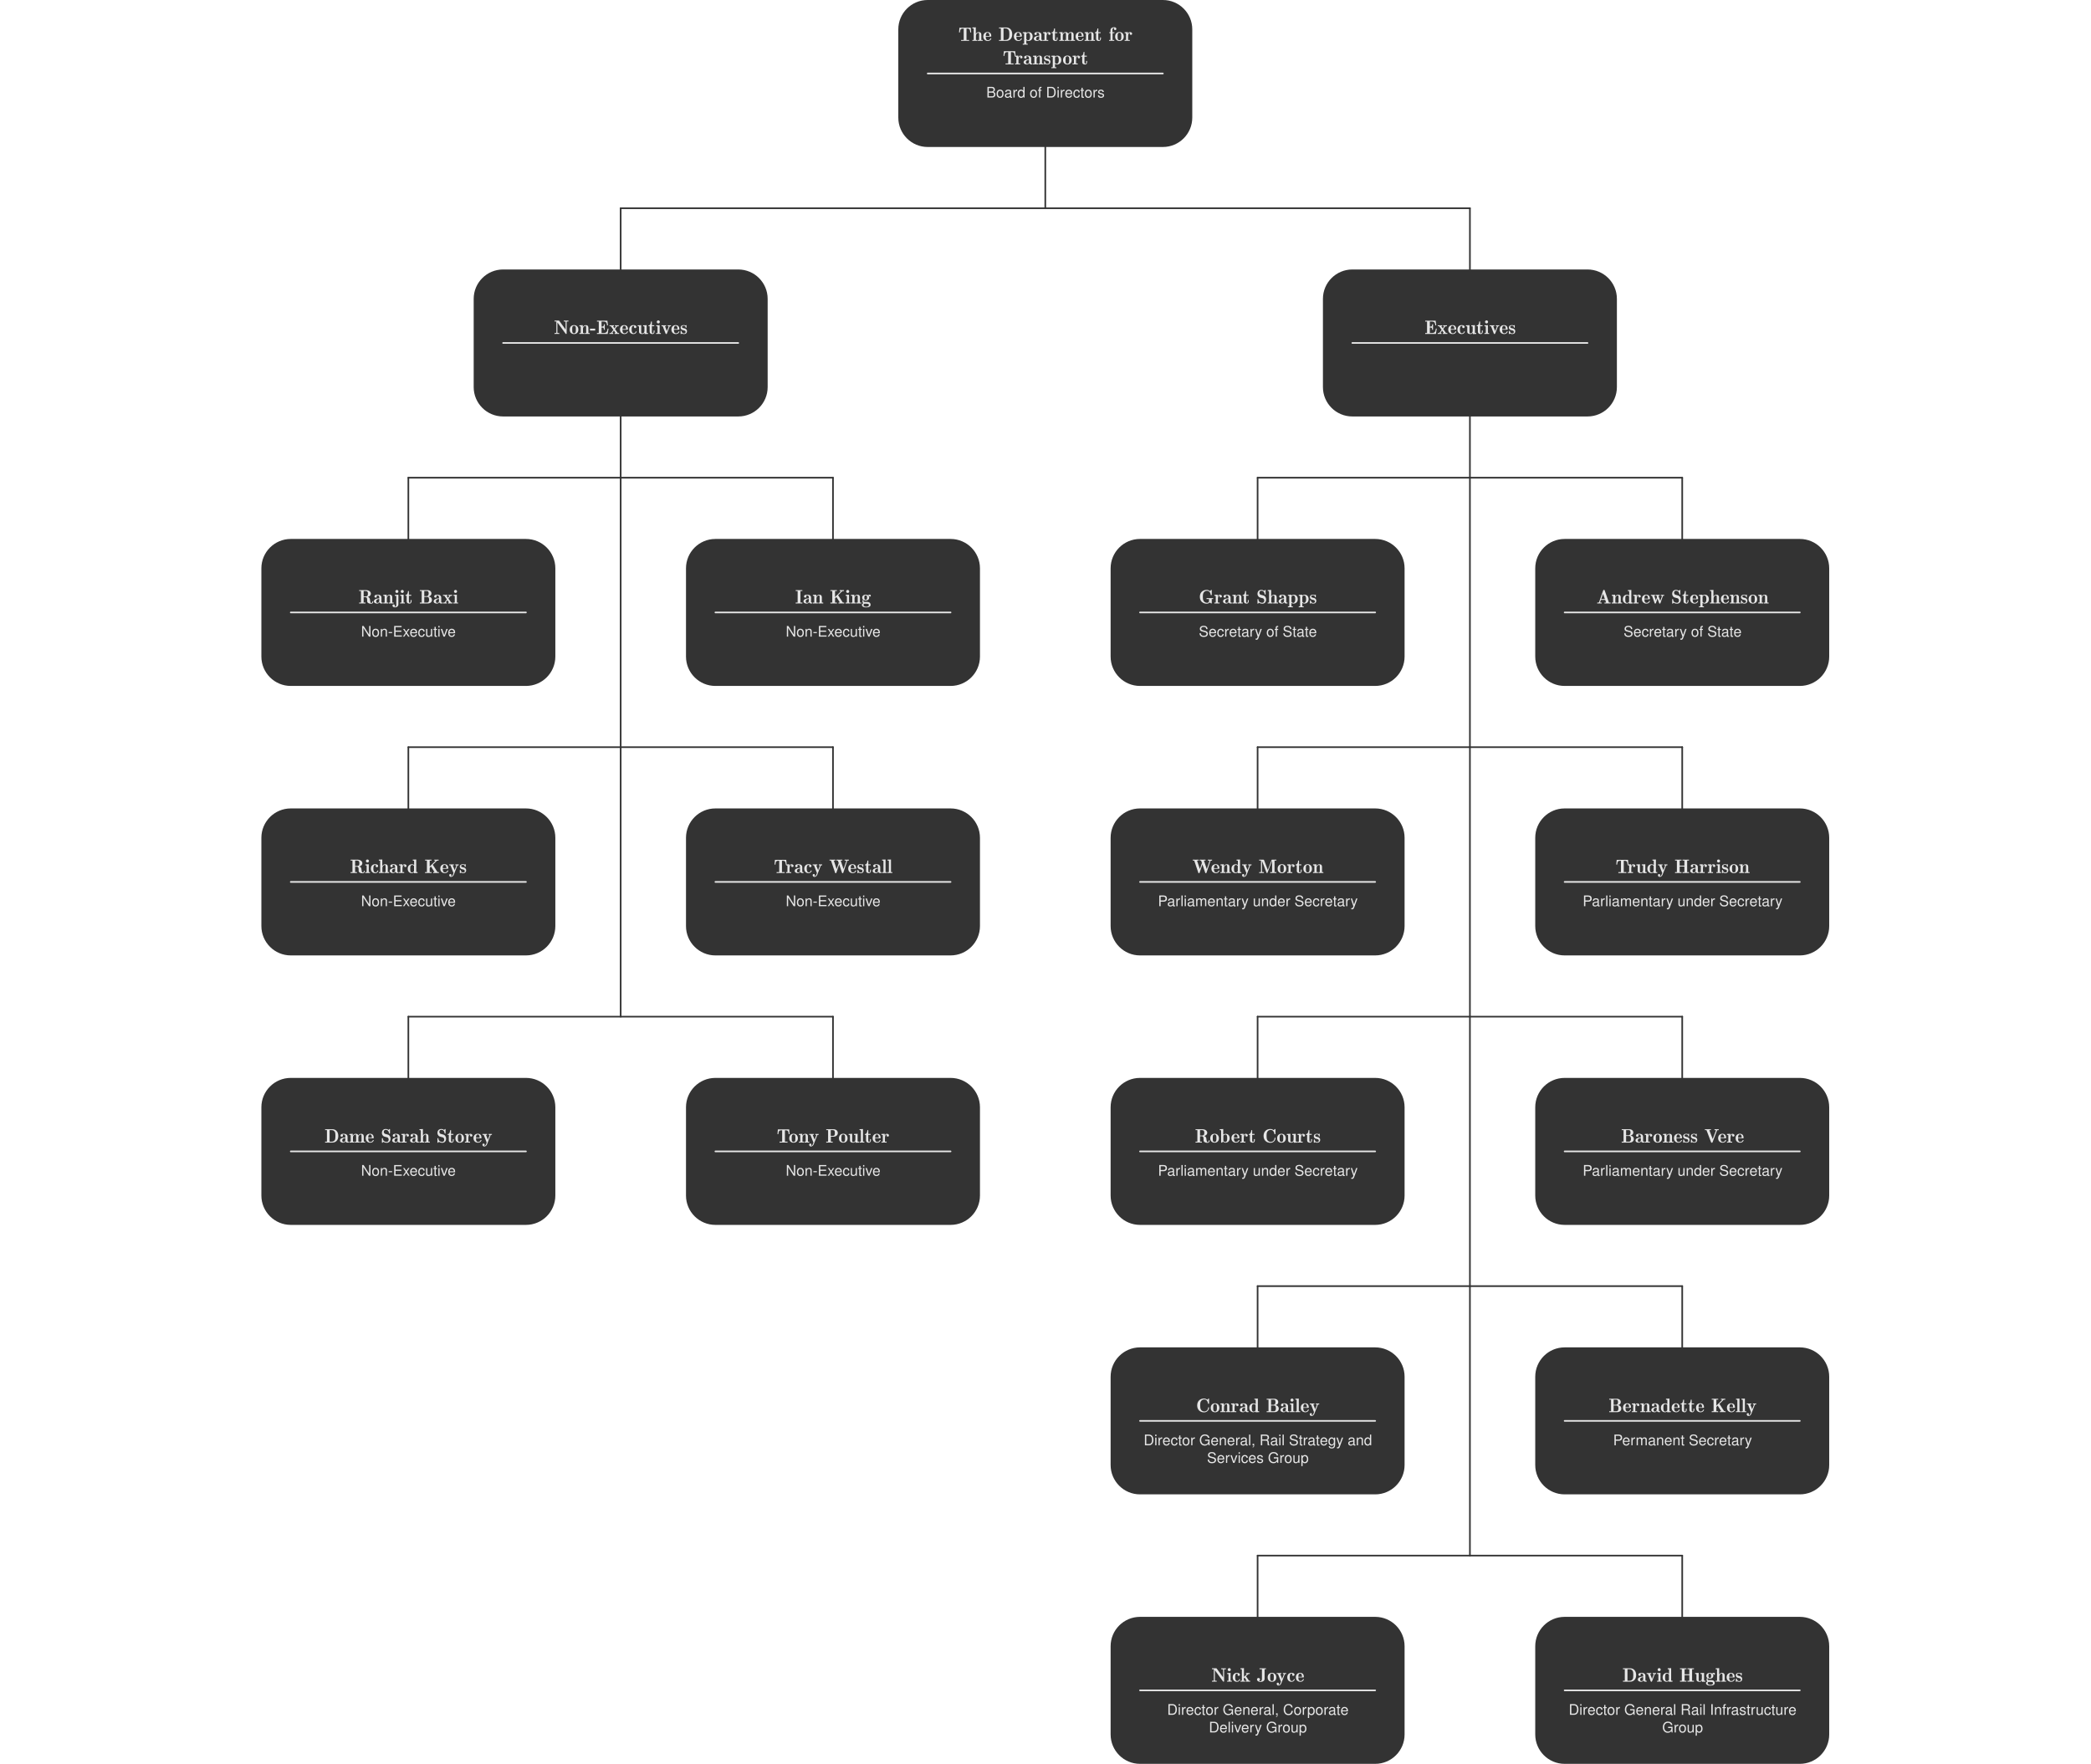 <!--?xml version='1.0' encoding='UTF-8'?-->
<!-- This file was generated by dvisvgm 2.11.1 -->
<svg version="1.1" xmlns="http://www.w3.org/2000/svg" xmlns:xlink="http://www.w3.org/1999/xlink" width="960.001pt" viewBox="536.409 98.858 960.001 1080.002" class="mw-100">
<defs>
<path id="g1-44" d="M.78-.933V0H1.318V.161C1.318 .78 1.201 .959 .78 .977V1.318C1.408 1.318 1.722 .915 1.722 .143V-.933H.78Z"></path>
<path id="g1-45" d="M2.546-2.798H.412V-2.152H2.546V-2.798Z"></path>
<path id="g1-66" d="M.708 0H3.658C4.277 0 4.734-.17 5.084-.547C5.407-.888 5.586-1.354 5.586-1.865C5.586-2.654 5.227-3.129 4.394-3.452C4.985-3.73 5.299-4.214 5.299-4.878C5.299-5.353 5.12-5.774 4.779-6.079C4.438-6.393 3.99-6.536 3.362-6.536H.708V0ZM1.542-3.721V-5.801H3.156C3.622-5.801 3.882-5.738 4.107-5.568C4.34-5.389 4.465-5.12 4.465-4.761C4.465-4.411 4.34-4.133 4.107-3.954C3.882-3.784 3.622-3.721 3.156-3.721H1.542ZM1.542-.735V-2.986H3.578C3.981-2.986 4.25-2.887 4.447-2.672C4.645-2.466 4.752-2.179 4.752-1.856C4.752-1.542 4.645-1.255 4.447-1.049C4.25-.834 3.981-.735 3.578-.735H1.542Z"></path>
<path id="g1-67" d="M5.936-4.51C5.676-5.945 4.851-6.644 3.416-6.644C2.537-6.644 1.829-6.366 1.345-5.828C.753-5.183 .43-4.25 .43-3.192C.43-2.116 .762-1.193 1.381-.556C1.883-.036 2.529 .206 3.38 .206C4.976 .206 5.873-.655 6.07-2.385H5.209C5.138-1.937 5.048-1.632 4.914-1.372C4.645-.834 4.089-.529 3.389-.529C2.089-.529 1.264-1.569 1.264-3.201C1.264-4.878 2.053-5.909 3.318-5.909C3.847-5.909 4.34-5.747 4.609-5.496C4.851-5.272 4.985-4.994 5.084-4.51H5.936Z"></path>
<path id="g1-68" d="M.798 0H3.318C4.967 0 5.981-1.237 5.981-3.273C5.981-5.299 4.976-6.536 3.318-6.536H.798V0ZM1.632-.735V-5.801H3.174C4.465-5.801 5.147-4.932 5.147-3.264C5.147-1.614 4.465-.735 3.174-.735H1.632Z"></path>
<path id="g1-69" d="M1.641-2.977H5.2V-3.712H1.641V-5.801H5.335V-6.536H.807V0H5.496V-.735H1.641V-2.977Z"></path>
<path id="g1-71" d="M6.357-3.452H3.631V-2.717H5.622V-2.537C5.622-1.372 4.761-.529 3.569-.529C2.905-.529 2.304-.771 1.919-1.193C1.488-1.659 1.228-2.439 1.228-3.246C1.228-4.851 2.143-5.909 3.524-5.909C4.519-5.909 5.236-5.398 5.416-4.555H6.267C6.034-5.882 5.03-6.644 3.533-6.644C2.735-6.644 2.089-6.438 1.578-6.016C.825-5.389 .395-4.376 .395-3.201C.395-1.193 1.623 .206 3.389 .206C4.277 .206 4.985-.126 5.622-.834L5.828 .036H6.357V-3.452Z"></path>
<path id="g1-73" d="M1.739-6.536H.897V0H1.739V-6.536Z"></path>
<path id="g1-78" d="M5.792-6.536H5.003V-1.193L1.587-6.536H.681V0H1.47V-5.299L4.851 0H5.792V-6.536Z"></path>
<path id="g1-80" d="M1.65-2.771H3.703C4.214-2.771 4.618-2.923 4.967-3.237C5.362-3.596 5.532-4.017 5.532-4.618C5.532-5.846 4.806-6.536 3.515-6.536H.816V0H1.65V-2.771ZM1.65-3.506V-5.801H3.389C4.187-5.801 4.663-5.371 4.663-4.654S4.187-3.506 3.389-3.506H1.65Z"></path>
<path id="g1-82" d="M1.668-2.815H3.82C4.564-2.815 4.896-2.457 4.896-1.65L4.887-1.067C4.887-.664 4.958-.269 5.075 0H6.088V-.206C5.774-.421 5.712-.655 5.694-1.524C5.685-2.6 5.514-2.923 4.806-3.228C5.541-3.587 5.837-4.044 5.837-4.788C5.837-5.918 5.129-6.536 3.847-6.536H.834V0H1.668V-2.815ZM1.668-3.551V-5.801H3.685C4.151-5.801 4.42-5.73 4.627-5.55C4.851-5.362 4.967-5.066 4.967-4.671C4.967-3.9 4.573-3.551 3.685-3.551H1.668Z"></path>
<path id="g1-83" d="M5.344-4.618C5.335-5.9 4.456-6.644 2.95-6.644C1.515-6.644 .628-5.909 .628-4.725C.628-3.927 1.049-3.425 1.91-3.201L3.533-2.771C4.358-2.555 4.734-2.224 4.734-1.713C4.734-1.363 4.546-1.004 4.268-.807C4.008-.628 3.596-.529 3.067-.529C2.358-.529 1.874-.699 1.56-1.076C1.318-1.363 1.21-1.677 1.219-2.08H.43C.439-1.479 .556-1.085 .816-.726C1.264-.117 2.017 .206 3.013 .206C3.793 .206 4.429 .027 4.851-.296C5.29-.646 5.568-1.228 5.568-1.793C5.568-2.6 5.066-3.192 4.178-3.434L2.537-3.873C1.748-4.089 1.462-4.34 1.462-4.842C1.462-5.505 2.044-5.945 2.923-5.945C3.963-5.945 4.546-5.469 4.555-4.618H5.344Z"></path>
<path id="g1-97" d="M4.797-.439C4.716-.421 4.68-.421 4.636-.421C4.376-.421 4.232-.556 4.232-.789V-3.551C4.232-4.385 3.622-4.833 2.466-4.833C1.784-4.833 1.219-4.636 .906-4.286C.69-4.044 .601-3.775 .583-3.309H1.336C1.399-3.882 1.739-4.142 2.439-4.142C3.111-4.142 3.488-3.891 3.488-3.443V-3.246C3.488-2.932 3.3-2.798 2.708-2.726C1.65-2.591 1.488-2.555 1.201-2.439C.655-2.215 .377-1.793 .377-1.184C.377-.332 .968 .206 1.919 .206C2.511 .206 2.986 0 3.515-.484C3.569-.009 3.802 .206 4.286 .206C4.438 .206 4.555 .188 4.797 .126V-.439ZM3.488-1.479C3.488-1.228 3.416-1.076 3.192-.87C2.887-.592 2.52-.448 2.08-.448C1.497-.448 1.157-.726 1.157-1.201C1.157-1.695 1.488-1.946 2.286-2.062C3.075-2.17 3.237-2.206 3.488-2.322V-1.479Z"></path>
<path id="g1-99" d="M4.223-3.12C4.187-3.578 4.089-3.873 3.909-4.133C3.587-4.573 3.022-4.833 2.367-4.833C1.103-4.833 .278-3.829 .278-2.268C.278-.753 1.085 .206 2.358 .206C3.479 .206 4.187-.466 4.277-1.614H3.524C3.398-.861 3.013-.484 2.376-.484C1.551-.484 1.058-1.157 1.058-2.268C1.058-3.443 1.542-4.142 2.358-4.142C2.986-4.142 3.38-3.775 3.47-3.12H4.223Z"></path>
<path id="g1-100" d="M4.438-6.536H3.694V-4.107C3.38-4.582 2.878-4.833 2.251-4.833C1.031-4.833 .233-3.856 .233-2.358C.233-.771 1.013 .206 2.277 .206C2.923 .206 3.371-.036 3.775-.619V0H4.438V-6.536ZM2.376-4.133C3.183-4.133 3.694-3.416 3.694-2.295C3.694-1.21 3.174-.493 2.385-.493C1.56-.493 1.013-1.219 1.013-2.313S1.56-4.133 2.376-4.133Z"></path>
<path id="g1-101" d="M4.6-2.098C4.6-2.815 4.546-3.246 4.411-3.596C4.107-4.367 3.389-4.833 2.511-4.833C1.201-4.833 .359-3.829 .359-2.286S1.175 .206 2.493 .206C3.569 .206 4.313-.403 4.501-1.426H3.748C3.542-.807 3.12-.484 2.52-.484C2.044-.484 1.641-.699 1.39-1.094C1.21-1.363 1.148-1.632 1.139-2.098H4.6ZM1.157-2.708C1.219-3.578 1.748-4.142 2.502-4.142C3.237-4.142 3.802-3.533 3.802-2.762C3.802-2.744 3.802-2.726 3.793-2.708H1.157Z"></path>
<path id="g1-102" d="M2.313-4.698H1.533V-5.434C1.533-5.747 1.713-5.909 2.053-5.909C2.116-5.909 2.143-5.909 2.313-5.9V-6.519C2.143-6.554 2.044-6.563 1.892-6.563C1.201-6.563 .789-6.169 .789-5.496V-4.698H.161V-4.089H.789V0H1.533V-4.089H2.313V-4.698Z"></path>
<path id="g1-103" d="M3.694-4.698V-4.017C3.318-4.573 2.86-4.833 2.26-4.833C1.067-4.833 .26-3.793 .26-2.268C.26-1.497 .466-.87 .852-.421C1.201-.027 1.704 .206 2.197 .206C2.789 .206 3.201-.045 3.622-.637V-.395C3.622 .242 3.542 .628 3.353 .888C3.156 1.166 2.771 1.327 2.313 1.327C1.973 1.327 1.668 1.237 1.462 1.076C1.291 .941 1.219 .816 1.175 .538H.412C.493 1.426 1.184 1.955 2.286 1.955C2.986 1.955 3.587 1.731 3.891 1.354C4.25 .924 4.385 .332 4.385-.771V-4.698H3.694ZM2.34-4.142C3.147-4.142 3.622-3.461 3.622-2.286C3.622-1.166 3.138-.484 2.349-.484C1.533-.484 1.04-1.175 1.04-2.313C1.04-3.443 1.542-4.142 2.34-4.142Z"></path>
<path id="g1-105" d="M1.345-4.698H.601V0H1.345V-4.698ZM1.345-6.536H.592V-5.595H1.345V-6.536Z"></path>
<path id="g1-108" d="M1.363-6.536H.61V0H1.363V-6.536Z"></path>
<path id="g1-109" d="M.628-4.698V0H1.381V-2.95C1.381-3.631 1.874-4.178 2.484-4.178C3.04-4.178 3.353-3.838 3.353-3.237V0H4.107V-2.95C4.107-3.631 4.6-4.178 5.209-4.178C5.756-4.178 6.079-3.829 6.079-3.237V0H6.832V-3.524C6.832-4.367 6.348-4.833 5.469-4.833C4.842-4.833 4.465-4.645 4.026-4.116C3.748-4.618 3.371-4.833 2.762-4.833C2.134-4.833 1.722-4.6 1.318-4.035V-4.698H.628Z"></path>
<path id="g1-110" d="M.628-4.698V0H1.381V-2.591C1.381-3.551 1.883-4.178 2.654-4.178C3.246-4.178 3.622-3.82 3.622-3.255V0H4.367V-3.551C4.367-4.331 3.784-4.833 2.878-4.833C2.179-4.833 1.731-4.564 1.318-3.909V-4.698H.628Z"></path>
<path id="g1-111" d="M2.439-4.833C1.121-4.833 .323-3.891 .323-2.313S1.112 .206 2.448 .206C3.766 .206 4.573-.735 4.573-2.277C4.573-3.9 3.793-4.833 2.439-4.833ZM2.448-4.142C3.291-4.142 3.793-3.452 3.793-2.286C3.793-1.184 3.273-.484 2.448-.484C1.614-.484 1.103-1.175 1.103-2.313C1.103-3.443 1.614-4.142 2.448-4.142Z"></path>
<path id="g1-112" d="M.484 1.955H1.237V-.493C1.632-.009 2.071 .206 2.681 .206C3.891 .206 4.689-.771 4.689-2.268C4.689-3.847 3.918-4.833 2.672-4.833C2.035-4.833 1.524-4.546 1.175-3.99V-4.698H.484V1.955ZM2.546-4.133C3.371-4.133 3.909-3.407 3.909-2.286C3.909-1.219 3.362-.493 2.546-.493C1.757-.493 1.237-1.21 1.237-2.313S1.757-4.133 2.546-4.133Z"></path>
<path id="g1-114" d="M.619-4.698V0H1.372V-2.439C1.372-3.111 1.542-3.551 1.901-3.811C2.134-3.981 2.358-4.035 2.878-4.044V-4.806C2.753-4.824 2.69-4.833 2.591-4.833C2.107-4.833 1.739-4.546 1.309-3.847V-4.698H.619Z"></path>
<path id="g1-115" d="M3.927-3.389C3.918-4.313 3.309-4.833 2.224-4.833C1.13-4.833 .421-4.268 .421-3.398C.421-2.663 .798-2.313 1.91-2.044L2.609-1.874C3.129-1.748 3.335-1.56 3.335-1.219C3.335-.78 2.896-.484 2.242-.484C1.838-.484 1.497-.601 1.309-.798C1.193-.933 1.139-1.067 1.094-1.399H.305C.341-.314 .95 .206 2.179 .206C3.362 .206 4.116-.377 4.116-1.282C4.116-1.982 3.721-2.367 2.789-2.591L2.071-2.762C1.462-2.905 1.201-3.102 1.201-3.434C1.201-3.865 1.587-4.142 2.197-4.142C2.798-4.142 3.12-3.882 3.138-3.389H3.927Z"></path>
<path id="g1-116" d="M2.277-4.698H1.506V-5.99H.762V-4.698H.126V-4.089H.762V-.538C.762-.063 1.085 .206 1.668 .206C1.847 .206 2.026 .188 2.277 .143V-.484C2.179-.457 2.062-.448 1.919-.448C1.596-.448 1.506-.538 1.506-.87V-4.089H2.277V-4.698Z"></path>
<path id="g1-117" d="M4.322 0V-4.698H3.578V-2.035C3.578-1.076 3.075-.448 2.295-.448C1.704-.448 1.327-.807 1.327-1.372V-4.698H.583V-1.076C.583-.296 1.166 .206 2.08 .206C2.771 .206 3.21-.036 3.649-.655V0H4.322Z"></path>
<path id="g1-118" d="M2.555 0L4.358-4.698H3.515L2.188-.888L.933-4.698H.09L1.739 0H2.555Z"></path>
<path id="g1-120" d="M2.618-2.43L4.196-4.698H3.353L2.224-2.995L1.094-4.698H.242L1.811-2.394L.152 0H1.004L2.197-1.802L3.371 0H4.241L2.618-2.43Z"></path>
<path id="g1-121" d="M3.479-4.698L2.179-1.04L.977-4.698H.179L1.766 .018L1.479 .762C1.363 1.094 1.193 1.219 .879 1.219C.771 1.219 .646 1.201 .484 1.166V1.838C.637 1.919 .789 1.955 .986 1.955C1.228 1.955 1.488 1.874 1.686 1.731C1.919 1.56 2.053 1.363 2.197 .986L4.286-4.698H3.479Z"></path>
<path id="g2-45" d="M3.3-2.08V-3.24H.132V-2.08H3.3Z"></path>
<path id="g2-65" d="M4.961-8.034C4.854-8.333 4.734-8.345 4.519-8.345S4.172-8.345 4.065-8.034L1.53-.837C1.47-.658 1.459-.622 1.112-.586C.873-.562 .598-.562 .418-.562V0C.765-.012 1.243-.036 1.686-.036C2.188-.036 2.809-.012 3.096 0V-.562C3.001-.562 2.164-.562 2.164-.705C2.164-.717 2.176-.741 2.212-.849L2.678-2.176H5.296L5.858-.562H4.866V0C5.296-.036 6.336-.036 6.814-.036C7.281-.036 8.177-.036 8.608 0V-.562H7.592L4.961-8.034ZM3.981-5.894L5.093-2.738H2.869L3.981-5.894Z"></path>
<path id="g2-66" d="M.406-8.201V-7.639H1.53V-.562H.406V0H5.236C6.994 0 7.819-1.064 7.819-2.224C7.819-3.228 7.137-4.113 5.727-4.292C6.874-4.519 7.496-5.26 7.496-6.145C7.496-7.209 6.659-8.201 4.926-8.201H.406ZM3.096-4.483V-7.639H4.77C4.985-7.639 5.798-7.639 5.798-6.145C5.798-5.26 5.464-4.483 4.495-4.483H3.096ZM3.096-.562V-4.053H4.914C5.153-4.053 5.535-4.053 5.81-3.491C6.061-3.013 6.061-2.355 6.061-2.248C6.061-1.733 5.954-1.363 5.798-1.1C5.475-.562 4.997-.562 4.794-.562H3.096Z"></path>
<path id="g2-67" d="M7.95-7.998C7.95-8.225 7.95-8.333 7.735-8.333C7.627-8.333 7.603-8.309 7.508-8.225L6.814-7.592C6.265-8.07 5.655-8.333 4.866-8.333C2.523-8.333 .669-6.802 .669-4.101C.669-1.435 2.475 .132 4.878 .132C6.826 .132 7.95-1.435 7.95-2.714C7.95-2.953 7.867-2.965 7.663-2.965C7.508-2.965 7.4-2.965 7.388-2.762C7.305-1.184 6.145-.43 5.117-.43C4.268-.43 3.431-.801 2.989-1.53C2.57-2.236 2.499-3.013 2.499-4.101C2.499-4.866 2.499-6.013 3.061-6.791C3.658-7.615 4.579-7.771 5.093-7.771C6.061-7.771 7.066-7.03 7.317-5.284C7.34-5.093 7.424-5.093 7.627-5.093C7.938-5.093 7.95-5.117 7.95-5.428V-7.998Z"></path>
<path id="g2-68" d="M.406-8.201V-7.639H1.53V-.562H.406V0H4.854C6.85 0 8.488-1.375 8.488-4.029C8.488-6.802 6.814-8.201 4.854-8.201H.406ZM3.156-.562V-7.639H4.352C5.2-7.639 5.954-7.293 6.348-6.563C6.635-6.049 6.731-5.356 6.731-4.029C6.731-2.774 6.635-2.104 6.348-1.578C5.966-.909 5.224-.562 4.364-.562H3.156Z"></path>
<path id="g2-69" d="M7.496-3.276H6.934C6.683-1.722 6.444-.562 4.459-.562H3.228V-3.933H3.491C4.579-3.933 4.627-3.407 4.627-2.534H5.189V-5.894H4.627C4.627-5.021 4.579-4.495 3.491-4.495H3.228V-7.568H4.411C6.265-7.568 6.42-6.587 6.599-5.248H7.161L6.791-8.13H.406V-7.568H1.53V-.562H.406V0H6.946L7.496-3.276Z"></path>
<path id="g2-71" d="M7.962-2.738H8.787V-3.3C8.345-3.264 7.484-3.264 7.006-3.264C6.432-3.264 5.296-3.264 4.77-3.3V-2.738H6.265V-1.53C6.265-.586 5.475-.43 5.129-.43C4.555-.43 3.563-.634 2.989-1.53C2.523-2.283 2.499-3.288 2.499-4.101C2.499-4.746 2.499-5.918 2.977-6.659C3.61-7.639 4.591-7.771 5.105-7.771C6.037-7.771 7.066-7.066 7.329-5.284C7.352-5.093 7.436-5.093 7.639-5.093C7.95-5.093 7.962-5.117 7.962-5.428V-7.998C7.962-8.225 7.962-8.333 7.747-8.333C7.639-8.333 7.615-8.309 7.52-8.225L6.826-7.592C6.181-8.165 5.499-8.333 4.878-8.333C2.487-8.333 .669-6.779 .669-4.101C.669-1.399 2.523 .132 4.878 .132C5.918 .132 6.456-.371 6.635-.622C6.982-.323 7.711 0 7.795 0C7.962 0 7.962-.155 7.962-.335V-2.738Z"></path>
<path id="g2-72" d="M7.819-7.639H8.942V-8.201C8.524-8.165 7.448-8.165 6.97-8.165S5.416-8.165 4.997-8.201V-7.639H6.121V-4.543H3.228V-7.639H4.352V-8.201C3.933-8.165 2.857-8.165 2.379-8.165S.825-8.165 .406-8.201V-7.639H1.53V-.562H.406V0C.825-.036 1.901-.036 2.379-.036S3.933-.036 4.352 0V-.562H3.228V-3.981H6.121V-.562H4.997V0C5.416-.036 6.492-.036 6.97-.036S8.524-.036 8.942 0V-.562H7.819V-7.639Z"></path>
<path id="g2-73" d="M3.216-7.639H4.4V-8.201C3.969-8.165 2.857-8.165 2.367-8.165S.765-8.165 .335-8.201V-7.639H1.518V-.562H.335V0C.765-.036 1.877-.036 2.367-.036S3.969-.036 4.4 0V-.562H3.216V-7.639Z"></path>
<path id="g2-74" d="M4.639-7.639H5.487V-8.201C5.045-8.165 4.208-8.165 3.73-8.165C3.192-8.165 2.032-8.165 1.542-8.201V-7.639H3.013V-1.757C3.013-.681 2.546-.299 2.044-.299C1.973-.299 1.578-.311 1.231-.49C1.363-.538 1.829-.777 1.829-1.363C1.829-2.008 1.315-2.283 .921-2.283C.478-2.283 0-1.985 0-1.363C0-.49 .873 .132 2.104 .132C3.563 .132 4.639-.55 4.639-1.781V-7.639Z"></path>
<path id="g2-75" d="M5.129-5.057L7.376-7.269C7.711-7.592 7.747-7.639 8.691-7.639V-8.201C8.333-8.177 7.95-8.165 7.592-8.165C7.137-8.165 6.48-8.165 6.037-8.201V-7.639C6.241-7.639 6.504-7.639 6.802-7.52C6.767-7.472 6.767-7.448 6.695-7.388L3.228-3.969V-7.639H4.352V-8.201C3.933-8.165 2.857-8.165 2.379-8.165S.825-8.165 .406-8.201V-7.639H1.53V-.562H.406V0C.825-.036 1.901-.036 2.379-.036S3.933-.036 4.352 0V-.562H3.228V-3.18L4.041-3.981L6.049-.825C6.121-.729 6.121-.705 6.121-.693C6.121-.562 5.607-.562 5.356-.562V0C5.774-.036 6.791-.036 7.257-.036C7.771-.036 8.345-.036 8.859 0V-.562H8.584C7.998-.562 7.962-.622 7.855-.789L5.129-5.057Z"></path>
<path id="g2-77" d="M5.679-1.889L3.395-7.89C3.288-8.165 3.228-8.201 2.905-8.201H.406V-7.639H1.53V-.909C1.53-.646 1.53-.634 1.243-.598C.98-.562 .729-.562 .646-.562H.406V0C.849-.012 1.411-.036 1.841-.036C2.283-.036 2.857-.012 3.288 0V-.562H3.049C2.798-.562 2.546-.586 2.463-.598C2.164-.634 2.164-.646 2.164-.909V-7.329H2.176L4.854-.299C4.914-.143 4.961 0 5.212 0C5.452 0 5.499-.155 5.559-.299L8.309-7.52H8.321V-.562H7.197V0C7.615-.036 8.596-.036 9.062-.036S10.521-.036 10.939 0V-.562H9.815V-7.639H10.939V-8.201H8.452C8.201-8.201 8.07-8.201 7.962-7.902L5.679-1.889Z"></path>
<path id="g2-78" d="M3.312-8.022C3.18-8.201 3.144-8.201 2.893-8.201H.406V-7.639H1.53V-.909C1.53-.646 1.53-.634 1.243-.598C.98-.562 .729-.562 .646-.562H.406V0C.849-.012 1.411-.036 1.841-.036C2.283-.036 2.857-.012 3.288 0V-.562H3.049C2.798-.562 2.546-.586 2.463-.598C2.164-.634 2.164-.646 2.164-.909V-7.042L7.173-.155C7.281 0 7.34 0 7.496 0C7.819 0 7.819-.108 7.819-.383V-7.293C7.819-7.556 7.819-7.568 8.106-7.603C8.369-7.639 8.62-7.639 8.703-7.639H8.942V-8.201C8.5-8.189 7.938-8.165 7.508-8.165C7.066-8.165 6.492-8.189 6.061-8.201V-7.639H6.3C6.551-7.639 6.802-7.615 6.886-7.603C7.185-7.568 7.185-7.556 7.185-7.293V-2.69L3.312-8.022Z"></path>
<path id="g2-80" d="M3.228-3.61H4.806C6.276-3.61 7.484-4.447 7.484-5.87C7.484-7.173 6.48-8.201 4.698-8.201H.406V-7.639H1.53V-.562H.406V0C.825-.036 1.901-.036 2.379-.036S3.933-.036 4.352 0V-.562H3.228V-3.61ZM3.156-7.639H4.208C5.655-7.639 5.655-6.91 5.655-5.87C5.655-4.842 5.655-4.101 4.208-4.101H3.156V-7.639Z"></path>
<path id="g2-82" d="M5.762-4.053C6.922-4.352 7.58-5.129 7.58-5.978C7.58-7.209 6.42-8.201 4.388-8.201H.406V-7.639H1.53V-.562H.406V0C.825-.036 1.865-.036 2.343-.036S3.862-.036 4.28 0V-.562H3.156V-3.885H4.184C4.423-3.885 4.782-3.885 5.069-3.431C5.308-3.049 5.308-2.762 5.308-2.02C5.308-1.267 5.308-1.219 5.392-.956C5.738 .012 7.066 .132 7.771 .132C8.942 .132 9.038-.992 9.038-1.124C9.038-1.399 8.871-1.399 8.751-1.399C8.536-1.399 8.488-1.315 8.476-1.124C8.428-.598 8.189-.299 7.855-.299C7.293-.299 7.209-.98 7.113-1.733C7.077-2.008 7.006-2.582 6.994-2.618C6.862-3.347 6.396-3.778 5.762-4.053ZM4.113-4.316H3.156V-7.639H4.136C5.75-7.639 5.75-6.826 5.75-5.978C5.75-5.153 5.75-4.316 4.113-4.316Z"></path>
<path id="g2-83" d="M5.643-7.998C5.643-8.225 5.643-8.333 5.428-8.333C5.32-8.333 5.308-8.321 5.033-8.058L4.71-7.735C4.244-8.13 3.694-8.333 3.001-8.333C1.506-8.333 .669-7.281 .669-5.942C.669-5.236 .921-4.71 1.243-4.316C1.722-3.742 2.152-3.646 3.204-3.383C3.479-3.324 3.945-3.204 4.017-3.18C4.603-2.917 4.806-2.319 4.806-1.829C4.806-1.243 4.567-.43 3.599-.43C2.75-.43 1.315-.777 1.231-2.451C1.219-2.666 1.219-2.726 .956-2.726C.669-2.726 .669-2.654 .669-2.379V-.203C.669 .024 .669 .132 .885 .132C.992 .132 1.004 .12 1.279-.143L1.614-.478C2.307 .048 3.144 .132 3.61 .132C5.165 .132 5.966-1.016 5.966-2.427C5.966-3.144 5.738-3.694 5.44-4.101C4.937-4.782 4.471-4.89 3.455-5.141C3.12-5.224 2.714-5.32 2.582-5.368C2.176-5.523 1.829-5.978 1.829-6.563C1.829-7.137 2.116-7.819 3.013-7.819C4.77-7.819 5.009-6.133 5.069-5.679C5.105-5.499 5.165-5.475 5.356-5.475C5.643-5.475 5.643-5.535 5.643-5.81V-7.998Z"></path>
<path id="g2-84" d="M7.603-8.07H.681L.43-5.189H.992C1.1-6.504 1.184-7.508 2.714-7.508H3.3V-.562H1.698V0C2.271-.036 3.515-.036 4.148-.036S6.025-.036 6.599 0V-.562H4.997V-7.508H5.571C7.101-7.508 7.185-6.516 7.293-5.189H7.855L7.603-8.07Z"></path>
<path id="g2-86" d="M7.699-7.364C7.783-7.568 7.807-7.639 8.763-7.639V-8.201C8.488-8.189 7.974-8.165 7.544-8.165C7.089-8.165 6.48-8.189 6.145-8.201V-7.639C6.36-7.639 6.767-7.639 7.066-7.52L5.045-2.2L2.977-7.639H3.957V-8.201C3.527-8.165 2.499-8.165 2.02-8.165C1.554-8.165 .693-8.165 .263-8.201V-7.639H1.231L4.065-.203C4.136 0 4.184 .096 4.507 .096C4.842 .096 4.878 0 4.961-.203L7.699-7.364Z"></path>
<path id="g2-87" d="M11.094-7.364C11.166-7.556 11.19-7.639 12.087-7.639V-8.201C11.692-8.177 11.214-8.165 10.939-8.165C10.807-8.165 9.803-8.177 9.48-8.201V-7.639C9.803-7.639 10.21-7.639 10.544-7.508L8.847-2.451L7.089-7.639H8.094V-8.201C7.663-8.165 6.647-8.165 6.169-8.165C5.679-8.165 4.937-8.165 4.471-8.201V-7.639H5.368L5.87-6.157L4.627-2.451L2.869-7.639H3.873V-8.201C3.443-8.165 2.427-8.165 1.949-8.165C1.459-8.165 .717-8.165 .251-8.201V-7.639H1.148L3.658-.203C3.718-.012 3.778 .096 4.053 .096C4.22 .096 4.364 .072 4.459-.203L6.169-5.272L7.878-.215C7.95-.012 7.998 .096 8.285 .096C8.548 .096 8.62-.012 8.679-.203L11.094-7.364Z"></path>
<path id="g2-97" d="M4.985-3.587C4.985-4.722 4.101-5.416 2.63-5.416C2.236-5.416 .669-5.392 .669-4.316C.669-3.79 1.088-3.563 1.411-3.563C1.781-3.563 2.164-3.814 2.164-4.316C2.164-4.698 1.901-4.902 1.889-4.914C2.14-4.961 2.236-4.985 2.594-4.985C3.312-4.985 3.622-4.411 3.622-3.599V-3.168C1.901-3.132 .335-2.558 .335-1.303C.335-.311 1.459 .072 2.355 .072C3.084 .072 3.575-.347 3.826-.885C3.826-.634 3.826 0 4.914 0H5.416C5.655 0 5.798 0 5.798-.287C5.798-.526 5.679-.55 5.547-.562C4.985-.598 4.985-.753 4.985-1.004V-3.587ZM3.622-1.65C3.622-.622 2.845-.359 2.499-.359C2.008-.359 1.733-.849 1.733-1.303C1.733-2.618 3.312-2.762 3.622-2.786V-1.65Z"></path>
<path id="g2-98" d="M2.307-8.297L.191-8.201V-7.639C.933-7.639 1.016-7.639 1.016-7.173V0H1.59L2.164-.562C2.427-.275 2.905 .072 3.61 .072C5.057 .072 6.241-.897 6.241-2.654C6.241-4.483 5.057-5.38 3.754-5.38C3.18-5.38 2.714-5.2 2.307-4.878V-8.297ZM2.379-4.268C2.774-4.782 3.24-4.949 3.634-4.949C4.065-4.949 4.423-4.663 4.567-4.208C4.71-3.814 4.71-3.144 4.71-2.666C4.71-2.092 4.71-1.506 4.531-1.052C4.352-.646 3.957-.359 3.515-.359S2.69-.598 2.379-1.064V-4.268Z"></path>
<path id="g2-99" d="M3.575-4.878C3.467-4.782 3.335-4.591 3.335-4.316C3.335-3.79 3.754-3.563 4.077-3.563C4.447-3.563 4.83-3.814 4.83-4.316C4.83-5.105 3.945-5.416 3.001-5.416C1.423-5.416 .395-4.328 .395-2.654C.395-.885 1.554 .072 2.965 .072C4.591 .072 4.961-1.267 4.961-1.399C4.961-1.566 4.794-1.566 4.674-1.566C4.495-1.566 4.447-1.554 4.4-1.411C4.316-1.172 4.053-.406 3.168-.406C2.738-.406 2.367-.669 2.152-1.136S1.925-2.14 1.925-2.714C1.925-3.455 1.925-4.937 3.037-4.937C3.252-4.937 3.383-4.914 3.575-4.878Z"></path>
<path id="g2-100" d="M3.503-8.201V-7.639C4.244-7.639 4.328-7.639 4.328-7.173V-4.926C3.79-5.344 3.3-5.38 3.013-5.38C1.59-5.38 .395-4.423 .395-2.654C.395-.837 1.566 .072 2.893 .072C3.383 .072 3.85-.084 4.256-.418V.072L6.444 0V-.562C5.703-.562 5.619-.562 5.619-1.028V-8.297L3.503-8.201ZM4.256-1.124C3.981-.693 3.539-.359 3.001-.359C2.558-.359 2.212-.658 2.056-1.112C1.925-1.518 1.925-2.224 1.925-2.642C1.925-3.12 1.925-3.754 2.068-4.172C2.248-4.651 2.642-4.949 3.132-4.949C3.503-4.949 3.933-4.77 4.256-4.316V-1.124Z"></path>
<path id="g2-101" d="M4.854-2.606C5.153-2.606 5.236-2.618 5.236-2.953C5.236-4.017 4.806-5.416 2.953-5.416C1.411-5.416 .335-4.364 .335-2.69C.335-.956 1.53 .072 3.096 .072C4.698 .072 5.236-1.148 5.236-1.399C5.236-1.614 5.009-1.614 4.949-1.614C4.746-1.614 4.722-1.554 4.663-1.387C4.376-.658 3.682-.406 3.204-.406C1.865-.406 1.865-1.901 1.865-2.606H4.854ZM1.865-3.001C1.877-3.61 1.913-4.985 2.965-4.985C4.101-4.985 4.101-3.276 4.101-3.001H1.865Z"></path>
<path id="g2-102" d="M2.439-4.746H3.551V-5.308H2.367V-6.528C2.367-7.926 3.312-7.938 3.443-7.938C3.479-7.938 3.527-7.938 3.575-7.926C3.455-7.843 3.288-7.639 3.288-7.329C3.288-6.814 3.706-6.587 4.017-6.587C4.376-6.587 4.758-6.838 4.758-7.329C4.758-7.831 4.34-8.369 3.479-8.369C2.379-8.369 1.148-7.878 1.148-6.516V-5.308H.454V-4.746H1.148V-.562H.323V0C.741-.012 1.279-.036 1.829-.036C2.283-.036 3.049-.036 3.479 0V-.562H2.439V-4.746Z"></path>
<path id="g2-103" d="M1.877-.992C1.566-1.016 1.255-1.279 1.255-1.722C1.255-1.997 1.351-2.128 1.363-2.14C1.518-2.056 1.949-1.841 2.654-1.841C4.113-1.841 4.806-2.69 4.806-3.61C4.806-4.22 4.483-4.639 4.364-4.77C4.507-4.866 4.639-4.914 4.806-4.961C4.794-4.926 4.77-4.866 4.77-4.746C4.77-4.447 4.973-4.232 5.284-4.232S5.798-4.459 5.798-4.746C5.798-5.021 5.619-5.44 5.129-5.44C4.949-5.44 4.519-5.404 4.065-4.997C3.587-5.332 2.989-5.38 2.654-5.38C1.207-5.38 .502-4.543 .502-3.61C.502-3.096 .729-2.618 1.076-2.343C.705-1.865 .669-1.423 .669-1.243C.669-1.112 .693-.514 1.16-.132C.968-.06 .311 .215 .311 .897C.311 1.482 .861 2.403 2.977 2.403C4.854 2.403 5.655 1.674 5.655 .849C5.655-.992 3.957-.992 2.57-.992H1.877ZM2.654-2.271C1.829-2.271 1.829-3.013 1.829-3.61C1.829-4.22 1.829-4.949 2.654-4.949S3.479-4.208 3.479-3.61C3.479-3.001 3.479-2.271 2.654-2.271ZM3.192 .155C4.113 .155 4.627 .359 4.627 .897C4.627 1.363 4.232 1.973 2.989 1.973C1.793 1.973 1.339 1.423 1.339 .873C1.339 .155 1.865 .155 2.068 .155H3.192Z"></path>
<path id="g2-104" d="M5.786-3.694C5.786-4.591 5.499-5.38 4.172-5.38C3.324-5.38 2.75-4.902 2.415-4.292H2.403V-8.297L.287-8.201V-7.639C1.028-7.639 1.112-7.639 1.112-7.173V-.562H.287V0C.622-.012 1.339-.036 1.793-.036C2.26-.036 2.965-.012 3.3 0V-.562H2.475V-3.061C2.475-4.388 3.395-4.949 3.993-4.949C4.184-4.949 4.423-4.89 4.423-3.838V-.562H3.646V0C4.077-.012 4.651-.036 5.117-.036C5.655-.036 6.372-.012 6.611 0V-.562H5.786V-3.694Z"></path>
<path id="g2-105" d="M2.546-7.376C2.546-7.902 2.116-8.309 1.614-8.309C1.1-8.309 .681-7.89 .681-7.376S1.1-6.444 1.614-6.444C2.116-6.444 2.546-6.85 2.546-7.376ZM.347-5.284V-4.722C1.052-4.722 1.136-4.722 1.136-4.256V-.562H.311V0C.681-.012 1.267-.036 1.769-.036C2.128-.036 2.738-.012 3.168 0V-.562H2.427V-5.38L.347-5.284Z"></path>
<path id="g2-106" d="M2.893-7.376C2.893-7.89 2.475-8.309 1.961-8.309S1.028-7.89 1.028-7.376S1.447-6.444 1.961-6.444S2.893-6.862 2.893-7.376ZM.693-5.284V-4.722C.897-4.722 1.16-4.722 1.339-4.698C1.602-4.651 1.602-4.495 1.602-4.244V.526C1.602 1.016 1.506 1.961 .825 1.961C.658 1.961 .514 1.925 .442 1.901C.729 1.71 .753 1.399 .753 1.291C.753 .873 .442 .55 .012 .55C-.442 .55-.741 .873-.741 1.303C-.741 2.008 .012 2.391 .849 2.391C1.841 2.391 2.893 1.733 2.893 .502V-5.38L.693-5.284Z"></path>
<path id="g2-107" d="M3.539-3.335L4.818-4.519C4.973-4.663 5.069-4.746 5.834-4.746V-5.308C5.559-5.272 5.2-5.272 4.914-5.272C4.459-5.272 3.706-5.296 3.551-5.308V-4.746C3.766-4.746 4.065-4.698 4.065-4.615C4.065-4.579 3.993-4.507 3.969-4.495L2.307-2.965V-8.297L.191-8.201V-7.639C.933-7.639 1.016-7.639 1.016-7.173V-.562H.191V0C.634-.012 1.196-.036 1.626-.036C2.068-.036 2.642-.012 3.072 0V-.562H2.248V-2.14L2.678-2.534C2.833-2.319 3.909-.753 3.909-.681C3.909-.562 3.634-.562 3.467-.562V0C3.838-.012 4.615-.036 4.902-.036C5.38-.036 5.846-.012 6.109 0V-.562C5.894-.562 5.715-.562 5.583-.574C5.404-.598 5.38-.634 5.272-.789L3.539-3.335Z"></path>
<path id="g2-108" d="M2.427-8.297L.311-8.201V-7.639C1.052-7.639 1.136-7.639 1.136-7.173V-.562H.311V0C.693-.012 1.267-.036 1.781-.036S2.845-.012 3.252 0V-.562H2.427V-8.297Z"></path>
<path id="g2-109" d="M9.098-3.694C9.098-4.591 8.811-5.38 7.484-5.38C6.635-5.38 6.061-4.914 5.738-4.292C5.511-5.344 4.555-5.38 4.172-5.38C3.312-5.38 2.702-4.89 2.355-4.172H2.343V-5.38L.287-5.284V-4.722C1.028-4.722 1.112-4.722 1.112-4.256V-.562H.287V0C.622-.012 1.339-.036 1.793-.036C2.26-.036 2.965-.012 3.3 0V-.562H2.475V-3.061C2.475-4.388 3.395-4.949 3.993-4.949C4.184-4.949 4.423-4.89 4.423-3.838V-.562H3.646V0C4.077-.012 4.651-.036 5.117-.036C5.655-.036 6.372-.012 6.611 0V-.562H5.786V-3.061C5.786-4.388 6.707-4.949 7.305-4.949C7.496-4.949 7.735-4.89 7.735-3.838V-.562H6.958V0C7.388-.012 7.962-.036 8.428-.036C8.966-.036 9.684-.012 9.923 0V-.562H9.098V-3.694Z"></path>
<path id="g2-110" d="M5.786-3.694C5.786-4.591 5.499-5.38 4.172-5.38C3.312-5.38 2.702-4.89 2.355-4.172H2.343V-5.38L.287-5.284V-4.722C1.028-4.722 1.112-4.722 1.112-4.256V-.562H.287V0C.622-.012 1.339-.036 1.793-.036C2.26-.036 2.965-.012 3.3 0V-.562H2.475V-3.061C2.475-4.388 3.395-4.949 3.993-4.949C4.184-4.949 4.423-4.89 4.423-3.838V-.562H3.646V0C4.077-.012 4.651-.036 5.117-.036C5.655-.036 6.372-.012 6.611 0V-.562H5.786V-3.694Z"></path>
<path id="g2-111" d="M5.631-2.618C5.631-4.304 4.579-5.416 2.977-5.416C1.435-5.416 .335-4.352 .335-2.618C.335-.897 1.459 .072 2.977 .072C4.555 .072 5.631-.944 5.631-2.618ZM2.989-.406C2.546-.406 2.092-.669 1.961-1.196C1.865-1.59 1.865-2.319 1.865-2.738C1.865-3.3 1.865-3.873 1.973-4.256C2.092-4.71 2.534-4.985 2.977-4.985C3.491-4.985 3.885-4.639 3.993-4.256C4.101-3.862 4.101-3.288 4.101-2.738C4.101-2.176 4.101-1.554 3.981-1.148C3.862-.681 3.419-.406 2.989-.406Z"></path>
<path id="g2-112" d="M3.204 1.757H2.379V-.359C2.738-.072 3.156 .072 3.61 .072C5.021 .072 6.241-.861 6.241-2.666C6.241-4.423 5.129-5.38 3.79-5.38C3.252-5.38 2.75-5.212 2.307-4.866V-5.38L.191-5.284V-4.722C.418-4.722 .658-4.722 .789-4.698C1.016-4.663 1.016-4.567 1.016-4.328V1.757H.191V2.319C.526 2.307 1.243 2.283 1.698 2.283C2.164 2.283 2.869 2.307 3.204 2.319V1.757ZM2.379-4.232C2.678-4.603 3.084-4.902 3.622-4.902C4.232-4.902 4.71-4.136 4.71-2.666C4.71-.992 4.089-.359 3.503-.359C2.977-.359 2.606-.705 2.379-1.064V-4.232Z"></path>
<path id="g2-114" d="M2.307-2.702C2.307-3.599 2.487-4.949 3.551-4.949C3.539-4.937 3.324-4.746 3.324-4.4C3.324-3.909 3.706-3.67 4.053-3.67S4.782-3.921 4.782-4.4C4.782-5.069 4.077-5.38 3.503-5.38C2.953-5.38 2.451-5.093 2.188-4.292H2.176V-5.38L.191-5.284V-4.722C.933-4.722 1.016-4.722 1.016-4.256V-.562H.191V0C.61-.012 1.148-.036 1.698-.036C2.152-.036 2.917-.036 3.347 0V-.562H2.307V-2.702Z"></path>
<path id="g2-115" d="M4.005-5.081C4.005-5.308 4.005-5.416 3.79-5.416C3.694-5.416 3.455-5.284 3.3-5.2C3.096-5.32 2.762-5.416 2.307-5.416C1.447-5.416 .395-5.117 .395-3.85C.395-3.264 .717-2.953 .861-2.809C1.243-2.427 1.698-2.331 2.248-2.224C2.726-2.128 3.455-1.985 3.455-1.243C3.455-.538 2.917-.359 2.379-.359C1.518-.359 1.172-.921 .968-1.71C.921-1.877 .909-1.913 .681-1.913C.395-1.913 .395-1.841 .395-1.566V-.263C.395-.036 .395 .072 .61 .072C.693 .072 .717 .072 .933-.072C.992-.12 1.16-.227 1.219-.263C1.698 .072 2.2 .072 2.379 .072C3.85 .072 4.304-.765 4.304-1.662C4.304-2.367 3.933-2.738 3.766-2.893C3.371-3.288 2.941-3.371 2.451-3.467C1.889-3.587 1.243-3.706 1.243-4.292C1.243-5.021 2.08-5.033 2.307-5.033C3.359-5.033 3.419-4.268 3.443-4.017C3.455-3.838 3.479-3.79 3.718-3.79C4.005-3.79 4.005-3.85 4.005-4.125V-5.081Z"></path>
<path id="g2-116" d="M2.343-4.746H3.79V-5.308H2.343V-7.592H1.781C1.769-6.587 1.435-5.224 .227-5.177V-4.746H.98V-1.47C.98-.179 1.949 .072 2.726 .072C3.634 .072 3.981-.741 3.981-1.459V-2.116H3.419V-1.47C3.419-.825 3.228-.406 2.881-.406C2.343-.406 2.343-1.184 2.343-1.411V-4.746Z"></path>
<path id="g2-117" d="M3.599-5.284V-4.722C4.34-4.722 4.423-4.722 4.423-4.256V-1.949C4.423-1.088 4.005-.359 3.24-.359C2.487-.359 2.475-.622 2.475-1.255V-5.38L.287-5.284V-4.722C1.028-4.722 1.112-4.722 1.112-4.256V-1.459C1.112-.263 1.913 .072 3.072 .072C3.383 .072 4.029 .072 4.483-.741H4.495V.072L6.611 0V-.562C5.87-.562 5.786-.562 5.786-1.028V-5.38L3.599-5.284Z"></path>
<path id="g2-118" d="M5.2-4.483C5.272-4.674 5.308-4.746 6.037-4.746V-5.308C5.738-5.284 5.392-5.272 5.093-5.272C4.71-5.272 4.184-5.296 4.017-5.308V-4.746C4.101-4.746 4.627-4.734 4.627-4.603C4.627-4.591 4.627-4.579 4.579-4.459L3.539-1.757L2.391-4.746H3.072V-5.308C2.726-5.296 1.961-5.272 1.602-5.272C1.291-5.272 .669-5.296 .263-5.308V-4.746H1.004L2.714-.287C2.833 .024 2.965 .048 3.156 .048C3.455 .048 3.503-.084 3.575-.275L5.2-4.483Z"></path>
<path id="g2-119" d="M7.58-4.471C7.651-4.663 7.675-4.746 8.369-4.746V-5.308C8.082-5.284 7.735-5.272 7.448-5.272C7.101-5.272 6.587-5.296 6.3-5.308V-4.746C6.516-4.746 6.767-4.746 7.03-4.627L6.982-4.447L5.978-1.614L4.878-4.746H5.583V-5.308C5.224-5.296 4.579-5.272 4.244-5.272C3.885-5.272 3.527-5.284 3.168-5.308V-4.746H3.718C3.921-4.172 4.005-3.933 4.005-3.909C4.005-3.897 3.969-3.79 3.957-3.766L3.312-1.913L2.319-4.746H2.821V-5.308C2.487-5.296 1.793-5.272 1.518-5.272C1.184-5.272 .598-5.296 .251-5.308V-4.746H.944L2.511-.275C2.582-.072 2.63 .048 2.917 .048C3.216 .048 3.264-.072 3.324-.251L4.304-3.061L5.284-.263C5.38 .024 5.511 .048 5.703 .048S6.013 .012 6.109-.263L7.58-4.471Z"></path>
<path id="g2-120" d="M3.634-2.977L4.758-4.507C4.878-4.663 4.937-4.746 5.894-4.746V-5.308C5.511-5.284 5.021-5.272 4.806-5.272C4.507-5.272 3.909-5.296 3.575-5.308V-4.746C3.814-4.746 3.945-4.734 4.136-4.615L3.3-3.455L2.403-4.746H2.953V-5.308C2.606-5.296 2.008-5.272 1.542-5.272C1.088-5.272 .693-5.284 .263-5.308V-4.746H1.076L2.606-2.523L1.339-.789C1.172-.562 .777-.562 .215-.562V0C.574-.024 1.16-.036 1.303-.036C1.59-.036 2.271-.012 2.523 0V-.562C2.176-.574 2.128-.598 1.973-.693L2.941-2.032L3.957-.562H3.407V0C3.766-.012 4.519-.036 4.83-.036C5.177-.036 5.703-.012 6.109 0V-.562H5.296L3.634-2.977Z"></path>
<path id="g2-121" d="M5.177-4.459C5.26-4.663 5.284-4.746 6.037-4.746V-5.308C5.738-5.284 5.392-5.272 5.093-5.272C4.71-5.272 4.16-5.296 4.005-5.308V-4.746C4.017-4.746 4.627-4.746 4.627-4.603C4.627-4.591 4.567-4.459 4.567-4.447L3.551-1.793C3.216-2.618 2.499-4.471 2.403-4.746H3.072V-5.308C2.726-5.296 1.961-5.272 1.602-5.272C1.291-5.272 .669-5.296 .263-5.308V-4.746H1.004L2.845 0C2.75 .263 2.463 1.04 2.319 1.291C1.985 1.865 1.554 1.961 1.351 1.961C1.231 1.961 1.207 1.949 1.16 1.937C1.339 1.865 1.602 1.686 1.602 1.279C1.602 .885 1.315 .598 .909 .598C.574 .598 .227 .825 .227 1.291C.227 1.853 .681 2.391 1.339 2.391C2.248 2.391 2.845 1.566 3.061 1.004L5.177-4.459Z"></path>
</defs>
<g id="page1">
<g transform="matrix(0.996 0 0 0.996 536.409 98.858)">
<path d="M 481.8 45.169L 481.8 127.978" fill="none" stroke="#333333" stroke-linecap="round" stroke-linejoin="round" stroke-miterlimit="10.037" stroke-width="1.004"></path>
</g>
<g transform="matrix(0.996 0 0 0.996 536.409 98.858)">
<path d="M 220.825 210.787L 220.825 127.978" fill="none" stroke="#333333" stroke-linecap="round" stroke-linejoin="round" stroke-miterlimit="10.037" stroke-width="1.004"></path>
</g>
<g transform="matrix(0.996 0 0 0.996 536.409 98.858)">
<path d="M 220.825 127.978L 742.775 127.978" fill="none" stroke="#333333" stroke-linecap="round" stroke-linejoin="round" stroke-miterlimit="10.037" stroke-width="1.004"></path>
</g>
<g transform="matrix(0.996 0 0 0.996 536.409 98.858)">
<path d="M 220.825 210.787L 220.825 293.597" fill="none" stroke="#333333" stroke-linecap="round" stroke-linejoin="round" stroke-miterlimit="10.037" stroke-width="1.004"></path>
</g>
<g transform="matrix(0.996 0 0 0.996 536.409 98.858)">
<path d="M 90.338 376.406L 90.338 293.597" fill="none" stroke="#333333" stroke-linecap="round" stroke-linejoin="round" stroke-miterlimit="10.037" stroke-width="1.004"></path>
</g>
<g transform="matrix(0.996 0 0 0.996 536.409 98.858)">
<path d="M 90.338 293.597L 351.312 293.597" fill="none" stroke="#333333" stroke-linecap="round" stroke-linejoin="round" stroke-miterlimit="10.037" stroke-width="1.004"></path>
</g>
<g transform="matrix(0.996 0 0 0.996 536.409 98.858)">
<path d="M 0 403.507L 0 349.305C 0 339.327 8.089 331.237 18.067 331.237L 162.607 331.237C 172.586 331.237 180.675 339.327 180.675 349.305L 180.675 403.507C 180.675 413.486 172.586 421.575 162.607 421.575L 18.067 421.575C 8.089 421.575 0 413.486 0 403.507Z" fill="#333333"></path>
</g>
<g fill="#e6e6e6">
<use x="595.861" y="468.278" xlink:href="#g2-82"></use>
<use x="604.944" y="468.278" xlink:href="#g2-97"></use>
<use x="610.755" y="468.278" xlink:href="#g2-110"></use>
<use x="617.397" y="468.278" xlink:href="#g2-106"></use>
<use x="621.05" y="468.278" xlink:href="#g2-105"></use>
<use x="624.371" y="468.278" xlink:href="#g2-116"></use>
<use x="633.022" y="468.278" xlink:href="#g2-66"></use>
<use x="641.523" y="468.278" xlink:href="#g2-97"></use>
<use x="647.335" y="468.278" xlink:href="#g2-120"></use>
<use x="653.645" y="468.278" xlink:href="#g2-105"></use>
</g>
<g transform="matrix(0.996 0 0 0.996 536.409 98.858)">
<path d="M 18.067 376.406L 162.607 376.406" fill="none" stroke="#e6e6e6" stroke-linecap="round" stroke-linejoin="round" stroke-miterlimit="10.037" stroke-width="1.004"></path>
</g>
<g fill="#e6e6e6">
<use x="597.402" y="488.558" xlink:href="#g1-78"></use>
<use x="603.9" y="488.558" xlink:href="#g1-111"></use>
<use x="608.904" y="488.558" xlink:href="#g1-110"></use>
<use x="613.908" y="488.558" xlink:href="#g1-45"></use>
<use x="616.905" y="488.558" xlink:href="#g1-69"></use>
<use x="622.908" y="488.558" xlink:href="#g1-120"></use>
<use x="627.138" y="488.558" xlink:href="#g1-101"></use>
<use x="632.142" y="488.558" xlink:href="#g1-99"></use>
<use x="636.642" y="488.558" xlink:href="#g1-117"></use>
<use x="641.646" y="488.558" xlink:href="#g1-116"></use>
<use x="644.148" y="488.558" xlink:href="#g1-105"></use>
<use x="646.146" y="488.558" xlink:href="#g1-118"></use>
<use x="650.421" y="488.558" xlink:href="#g1-101"></use>
</g>
<g transform="matrix(0.996 0 0 0.996 536.409 98.858)">
<path d="M 351.312 376.406L 351.312 293.597" fill="none" stroke="#333333" stroke-linecap="round" stroke-linejoin="round" stroke-miterlimit="10.037" stroke-width="1.004"></path>
</g>
<g transform="matrix(0.996 0 0 0.996 536.409 98.858)">
<path d="M 260.975 403.507L 260.975 349.305C 260.975 339.327 269.064 331.237 279.042 331.237L 423.582 331.237C 433.561 331.237 441.65 339.327 441.65 349.305L 441.65 403.507C 441.65 413.486 433.561 421.575 423.582 421.575L 279.042 421.575C 269.064 421.575 260.975 413.486 260.975 403.507Z" fill="#333333"></path>
</g>
<g fill="#e6e6e6">
<use x="863.167" y="468.278" xlink:href="#g2-73"></use>
<use x="867.916" y="468.278" xlink:href="#g2-97"></use>
<use x="873.727" y="468.278" xlink:href="#g2-110"></use>
<use x="884.354" y="468.278" xlink:href="#g2-75"></use>
<use x="893.719" y="468.278" xlink:href="#g2-105"></use>
<use x="897.04" y="468.278" xlink:href="#g2-110"></use>
<use x="903.682" y="468.278" xlink:href="#g2-103"></use>
</g>
<g transform="matrix(0.996 0 0 0.996 536.409 98.858)">
<path d="M 279.042 376.406L 423.582 376.406" fill="none" stroke="#e6e6e6" stroke-linecap="round" stroke-linejoin="round" stroke-miterlimit="10.037" stroke-width="1.004"></path>
</g>
<g fill="#e6e6e6">
<use x="857.402" y="488.558" xlink:href="#g1-78"></use>
<use x="863.9" y="488.558" xlink:href="#g1-111"></use>
<use x="868.904" y="488.558" xlink:href="#g1-110"></use>
<use x="873.908" y="488.558" xlink:href="#g1-45"></use>
<use x="876.905" y="488.558" xlink:href="#g1-69"></use>
<use x="882.908" y="488.558" xlink:href="#g1-120"></use>
<use x="887.138" y="488.558" xlink:href="#g1-101"></use>
<use x="892.142" y="488.558" xlink:href="#g1-99"></use>
<use x="896.642" y="488.558" xlink:href="#g1-117"></use>
<use x="901.646" y="488.558" xlink:href="#g1-116"></use>
<use x="904.148" y="488.558" xlink:href="#g1-105"></use>
<use x="906.146" y="488.558" xlink:href="#g1-118"></use>
<use x="910.421" y="488.558" xlink:href="#g1-101"></use>
</g>
<g transform="matrix(0.996 0 0 0.996 536.409 98.858)">
<path d="M 220.825 293.597L 220.825 459.216" fill="none" stroke="#333333" stroke-linecap="round" stroke-linejoin="round" stroke-miterlimit="10.037" stroke-width="1.004"></path>
</g>
<g transform="matrix(0.996 0 0 0.996 536.409 98.858)">
<path d="M 90.338 542.025L 90.338 459.216" fill="none" stroke="#333333" stroke-linecap="round" stroke-linejoin="round" stroke-miterlimit="10.037" stroke-width="1.004"></path>
</g>
<g transform="matrix(0.996 0 0 0.996 536.409 98.858)">
<path d="M 90.338 459.216L 351.312 459.216" fill="none" stroke="#333333" stroke-linecap="round" stroke-linejoin="round" stroke-miterlimit="10.037" stroke-width="1.004"></path>
</g>
<g transform="matrix(0.996 0 0 0.996 536.409 98.858)">
<path d="M 0 569.126L 0 514.924C 0 504.945 8.089 496.856 18.067 496.856L 162.607 496.856C 172.586 496.856 180.675 504.945 180.675 514.924L 180.675 569.126C 180.675 579.105 172.586 587.194 162.607 587.194L 18.067 587.194C 8.089 587.194 0 579.105 0 569.126Z" fill="#333333"></path>
</g>
<g fill="#e6e6e6">
<use x="590.639" y="633.278" xlink:href="#g2-82"></use>
<use x="599.722" y="633.278" xlink:href="#g2-105"></use>
<use x="603.043" y="633.278" xlink:href="#g2-99"></use>
<use x="608.024" y="633.278" xlink:href="#g2-104"></use>
<use x="614.666" y="633.278" xlink:href="#g2-97"></use>
<use x="620.477" y="633.278" xlink:href="#g2-114"></use>
<use x="625.591" y="633.278" xlink:href="#g2-100"></use>
<use x="636.218" y="633.278" xlink:href="#g2-75"></use>
<use x="645.583" y="633.278" xlink:href="#g2-101"></use>
<use x="651.162" y="633.278" xlink:href="#g2-121"></use>
<use x="657.472" y="633.278" xlink:href="#g2-115"></use>
</g>
<g transform="matrix(0.996 0 0 0.996 536.409 98.858)">
<path d="M 18.067 542.025L 162.607 542.025" fill="none" stroke="#e6e6e6" stroke-linecap="round" stroke-linejoin="round" stroke-miterlimit="10.037" stroke-width="1.004"></path>
</g>
<g fill="#e6e6e6">
<use x="597.402" y="653.558" xlink:href="#g1-78"></use>
<use x="603.9" y="653.558" xlink:href="#g1-111"></use>
<use x="608.904" y="653.558" xlink:href="#g1-110"></use>
<use x="613.908" y="653.558" xlink:href="#g1-45"></use>
<use x="616.905" y="653.558" xlink:href="#g1-69"></use>
<use x="622.908" y="653.558" xlink:href="#g1-120"></use>
<use x="627.138" y="653.558" xlink:href="#g1-101"></use>
<use x="632.142" y="653.558" xlink:href="#g1-99"></use>
<use x="636.642" y="653.558" xlink:href="#g1-117"></use>
<use x="641.646" y="653.558" xlink:href="#g1-116"></use>
<use x="644.148" y="653.558" xlink:href="#g1-105"></use>
<use x="646.146" y="653.558" xlink:href="#g1-118"></use>
<use x="650.421" y="653.558" xlink:href="#g1-101"></use>
</g>
<g transform="matrix(0.996 0 0 0.996 536.409 98.858)">
<path d="M 351.312 542.025L 351.312 459.216" fill="none" stroke="#333333" stroke-linecap="round" stroke-linejoin="round" stroke-miterlimit="10.037" stroke-width="1.004"></path>
</g>
<g transform="matrix(0.996 0 0 0.996 536.409 98.858)">
<path d="M 260.975 569.126L 260.975 514.924C 260.975 504.945 269.064 496.856 279.042 496.856L 423.582 496.856C 433.561 496.856 441.65 504.945 441.65 514.924L 441.65 569.126C 441.65 579.105 433.561 587.194 423.582 587.194L 279.042 587.194C 269.064 587.194 260.975 579.105 260.975 569.126Z" fill="#333333"></path>
</g>
<g fill="#e6e6e6">
<use x="850.108" y="633.278" xlink:href="#g2-84"></use>
<use x="857.414" y="633.278" xlink:href="#g2-114"></use>
<use x="862.528" y="633.278" xlink:href="#g2-97"></use>
<use x="868.339" y="633.278" xlink:href="#g2-99"></use>
<use x="873.653" y="633.278" xlink:href="#g2-121"></use>
<use x="883.948" y="633.278" xlink:href="#g2-87"></use>
<use x="895.305" y="633.278" xlink:href="#g2-101"></use>
<use x="900.884" y="633.278" xlink:href="#g2-115"></use>
<use x="905.6" y="633.278" xlink:href="#g2-116"></use>
<use x="910.266" y="633.278" xlink:href="#g2-97"></use>
<use x="916.077" y="633.278" xlink:href="#g2-108"></use>
<use x="919.398" y="633.278" xlink:href="#g2-108"></use>
</g>
<g transform="matrix(0.996 0 0 0.996 536.409 98.858)">
<path d="M 279.042 542.025L 423.582 542.025" fill="none" stroke="#e6e6e6" stroke-linecap="round" stroke-linejoin="round" stroke-miterlimit="10.037" stroke-width="1.004"></path>
</g>
<g fill="#e6e6e6">
<use x="857.402" y="653.558" xlink:href="#g1-78"></use>
<use x="863.9" y="653.558" xlink:href="#g1-111"></use>
<use x="868.904" y="653.558" xlink:href="#g1-110"></use>
<use x="873.908" y="653.558" xlink:href="#g1-45"></use>
<use x="876.905" y="653.558" xlink:href="#g1-69"></use>
<use x="882.908" y="653.558" xlink:href="#g1-120"></use>
<use x="887.138" y="653.558" xlink:href="#g1-101"></use>
<use x="892.142" y="653.558" xlink:href="#g1-99"></use>
<use x="896.642" y="653.558" xlink:href="#g1-117"></use>
<use x="901.646" y="653.558" xlink:href="#g1-116"></use>
<use x="904.148" y="653.558" xlink:href="#g1-105"></use>
<use x="906.146" y="653.558" xlink:href="#g1-118"></use>
<use x="910.421" y="653.558" xlink:href="#g1-101"></use>
</g>
<g transform="matrix(0.996 0 0 0.996 536.409 98.858)">
<path d="M 220.825 459.216L 220.825 624.834" fill="none" stroke="#333333" stroke-linecap="round" stroke-linejoin="round" stroke-miterlimit="10.037" stroke-width="1.004"></path>
</g>
<g transform="matrix(0.996 0 0 0.996 536.409 98.858)">
<path d="M 90.338 707.644L 90.338 624.834" fill="none" stroke="#333333" stroke-linecap="round" stroke-linejoin="round" stroke-miterlimit="10.037" stroke-width="1.004"></path>
</g>
<g transform="matrix(0.996 0 0 0.996 536.409 98.858)">
<path d="M 90.338 624.834L 351.312 624.834" fill="none" stroke="#333333" stroke-linecap="round" stroke-linejoin="round" stroke-miterlimit="10.037" stroke-width="1.004"></path>
</g>
<g transform="matrix(0.996 0 0 0.996 536.409 98.858)">
<path d="M 0 734.745L 0 680.542C 0 670.564 8.089 662.475 18.067 662.475L 162.607 662.475C 172.586 662.475 180.675 670.564 180.675 680.542L 180.675 734.745C 180.675 744.723 172.586 752.812 162.607 752.812L 18.067 752.812C 8.089 752.812 0 744.723 0 734.745Z" fill="#333333"></path>
</g>
<g fill="#e6e6e6">
<use x="575.014" y="798.278" xlink:href="#g2-68"></use>
<use x="584.18" y="798.278" xlink:href="#g2-97"></use>
<use x="589.991" y="798.278" xlink:href="#g2-109"></use>
<use x="599.954" y="798.278" xlink:href="#g2-101"></use>
<use x="609.518" y="798.278" xlink:href="#g2-83"></use>
<use x="616.16" y="798.278" xlink:href="#g2-97"></use>
<use x="621.972" y="798.278" xlink:href="#g2-114"></use>
<use x="627.086" y="798.278" xlink:href="#g2-97"></use>
<use x="632.897" y="798.278" xlink:href="#g2-104"></use>
<use x="643.524" y="798.278" xlink:href="#g2-83"></use>
<use x="650.166" y="798.278" xlink:href="#g2-116"></use>
<use x="654.832" y="798.278" xlink:href="#g2-111"></use>
<use x="660.809" y="798.278" xlink:href="#g2-114"></use>
<use x="665.924" y="798.278" xlink:href="#g2-101"></use>
<use x="671.503" y="798.278" xlink:href="#g2-121"></use>
</g>
<g transform="matrix(0.996 0 0 0.996 536.409 98.858)">
<path d="M 18.067 707.644L 162.607 707.644" fill="none" stroke="#e6e6e6" stroke-linecap="round" stroke-linejoin="round" stroke-miterlimit="10.037" stroke-width="1.004"></path>
</g>
<g fill="#e6e6e6">
<use x="597.402" y="818.558" xlink:href="#g1-78"></use>
<use x="603.9" y="818.558" xlink:href="#g1-111"></use>
<use x="608.904" y="818.558" xlink:href="#g1-110"></use>
<use x="613.908" y="818.558" xlink:href="#g1-45"></use>
<use x="616.905" y="818.558" xlink:href="#g1-69"></use>
<use x="622.908" y="818.558" xlink:href="#g1-120"></use>
<use x="627.138" y="818.558" xlink:href="#g1-101"></use>
<use x="632.142" y="818.558" xlink:href="#g1-99"></use>
<use x="636.642" y="818.558" xlink:href="#g1-117"></use>
<use x="641.646" y="818.558" xlink:href="#g1-116"></use>
<use x="644.148" y="818.558" xlink:href="#g1-105"></use>
<use x="646.146" y="818.558" xlink:href="#g1-118"></use>
<use x="650.421" y="818.558" xlink:href="#g1-101"></use>
</g>
<g transform="matrix(0.996 0 0 0.996 536.409 98.858)">
<path d="M 351.312 707.644L 351.312 624.834" fill="none" stroke="#333333" stroke-linecap="round" stroke-linejoin="round" stroke-miterlimit="10.037" stroke-width="1.004"></path>
</g>
<g transform="matrix(0.996 0 0 0.996 536.409 98.858)">
<path d="M 260.975 734.745L 260.975 680.542C 260.975 670.564 269.064 662.475 279.042 662.475L 423.582 662.475C 433.561 662.475 441.65 670.564 441.65 680.542L 441.65 734.745C 441.65 744.723 433.561 752.812 423.582 752.812L 279.042 752.812C 269.064 752.812 260.975 744.723 260.975 734.745Z" fill="#333333"></path>
</g>
<g fill="#e6e6e6">
<use x="851.901" y="798.278" xlink:href="#g2-84"></use>
<use x="859.207" y="798.278" xlink:href="#g2-111"></use>
<use x="865.185" y="798.278" xlink:href="#g2-110"></use>
<use x="871.494" y="798.278" xlink:href="#g2-121"></use>
<use x="881.789" y="798.278" xlink:href="#g2-80"></use>
<use x="889.626" y="798.278" xlink:href="#g2-111"></use>
<use x="895.604" y="798.278" xlink:href="#g2-117"></use>
<use x="902.246" y="798.278" xlink:href="#g2-108"></use>
<use x="905.567" y="798.278" xlink:href="#g2-116"></use>
<use x="910.232" y="798.278" xlink:href="#g2-101"></use>
<use x="915.811" y="798.278" xlink:href="#g2-114"></use>
</g>
<g transform="matrix(0.996 0 0 0.996 536.409 98.858)">
<path d="M 279.042 707.644L 423.582 707.644" fill="none" stroke="#e6e6e6" stroke-linecap="round" stroke-linejoin="round" stroke-miterlimit="10.037" stroke-width="1.004"></path>
</g>
<g fill="#e6e6e6">
<use x="857.402" y="818.558" xlink:href="#g1-78"></use>
<use x="863.9" y="818.558" xlink:href="#g1-111"></use>
<use x="868.904" y="818.558" xlink:href="#g1-110"></use>
<use x="873.908" y="818.558" xlink:href="#g1-45"></use>
<use x="876.905" y="818.558" xlink:href="#g1-69"></use>
<use x="882.908" y="818.558" xlink:href="#g1-120"></use>
<use x="887.138" y="818.558" xlink:href="#g1-101"></use>
<use x="892.142" y="818.558" xlink:href="#g1-99"></use>
<use x="896.642" y="818.558" xlink:href="#g1-117"></use>
<use x="901.646" y="818.558" xlink:href="#g1-116"></use>
<use x="904.148" y="818.558" xlink:href="#g1-105"></use>
<use x="906.146" y="818.558" xlink:href="#g1-118"></use>
<use x="910.421" y="818.558" xlink:href="#g1-101"></use>
</g>
<g transform="matrix(0.996 0 0 0.996 536.409 98.858)">
<path d="M 130.487 237.889L 130.487 183.686C 130.487 173.708 138.577 165.619 148.555 165.619L 293.095 165.619C 303.073 165.619 311.162 173.708 311.162 183.686L 311.162 237.889C 311.162 247.867 303.073 255.956 293.095 255.956L 148.555 255.956C 138.577 255.956 130.487 247.867 130.487 237.889Z" fill="#333333"></path>
</g>
<g fill="#e6e6e6">
<use x="715.458" y="303.278" xlink:href="#g2-78"></use>
<use x="724.823" y="303.278" xlink:href="#g2-111"></use>
<use x="730.801" y="303.278" xlink:href="#g2-110"></use>
<use x="737.443" y="303.278" xlink:href="#g2-45"></use>
<use x="741.428" y="303.278" xlink:href="#g2-69"></use>
<use x="749.265" y="303.278" xlink:href="#g2-120"></use>
<use x="755.575" y="303.278" xlink:href="#g2-101"></use>
<use x="761.154" y="303.278" xlink:href="#g2-99"></use>
<use x="766.467" y="303.278" xlink:href="#g2-117"></use>
<use x="773.109" y="303.278" xlink:href="#g2-116"></use>
<use x="777.775" y="303.278" xlink:href="#g2-105"></use>
<use x="781.096" y="303.278" xlink:href="#g2-118"></use>
<use x="787.073" y="303.278" xlink:href="#g2-101"></use>
<use x="792.653" y="303.278" xlink:href="#g2-115"></use>
</g>
<g transform="matrix(0.996 0 0 0.996 536.409 98.858)">
<path d="M 148.555 210.787L 293.095 210.787" fill="none" stroke="#e6e6e6" stroke-linecap="round" stroke-linejoin="round" stroke-miterlimit="10.037" stroke-width="1.004"></path>
</g>
<g transform="matrix(0.996 0 0 0.996 536.409 98.858)">
<path d="M 742.775 210.787L 742.775 127.978" fill="none" stroke="#333333" stroke-linecap="round" stroke-linejoin="round" stroke-miterlimit="10.037" stroke-width="1.004"></path>
</g>
<g transform="matrix(0.996 0 0 0.996 536.409 98.858)">
<path d="M 742.775 210.787L 742.775 293.597" fill="none" stroke="#333333" stroke-linecap="round" stroke-linejoin="round" stroke-miterlimit="10.037" stroke-width="1.004"></path>
</g>
<g transform="matrix(0.996 0 0 0.996 536.409 98.858)">
<path d="M 612.287 376.406L 612.287 293.597" fill="none" stroke="#333333" stroke-linecap="round" stroke-linejoin="round" stroke-miterlimit="10.037" stroke-width="1.004"></path>
</g>
<g transform="matrix(0.996 0 0 0.996 536.409 98.858)">
<path d="M 612.287 293.597L 873.262 293.597" fill="none" stroke="#333333" stroke-linecap="round" stroke-linejoin="round" stroke-miterlimit="10.037" stroke-width="1.004"></path>
</g>
<g transform="matrix(0.996 0 0 0.996 536.409 98.858)">
<path d="M 521.95 403.507L 521.95 349.305C 521.95 339.327 530.039 331.237 540.017 331.237L 684.557 331.237C 694.536 331.237 702.625 339.327 702.625 349.305L 702.625 403.507C 702.625 413.486 694.536 421.575 684.557 421.575L 540.017 421.575C 530.039 421.575 521.95 413.486 521.95 403.507Z" fill="#333333"></path>
</g>
<g fill="#e6e6e6">
<use x="1110.224" y="468.278" xlink:href="#g2-71"></use>
<use x="1119.622" y="468.278" xlink:href="#g2-114"></use>
<use x="1124.736" y="468.278" xlink:href="#g2-97"></use>
<use x="1130.548" y="468.278" xlink:href="#g2-110"></use>
<use x="1136.857" y="468.278" xlink:href="#g2-116"></use>
<use x="1145.508" y="468.278" xlink:href="#g2-83"></use>
<use x="1152.15" y="468.278" xlink:href="#g2-104"></use>
<use x="1158.792" y="468.278" xlink:href="#g2-97"></use>
<use x="1164.603" y="468.278" xlink:href="#g2-112"></use>
<use x="1171.245" y="468.278" xlink:href="#g2-112"></use>
<use x="1177.887" y="468.278" xlink:href="#g2-115"></use>
</g>
<g transform="matrix(0.996 0 0 0.996 536.409 98.858)">
<path d="M 540.017 376.406L 684.557 376.406" fill="none" stroke="#e6e6e6" stroke-linecap="round" stroke-linejoin="round" stroke-miterlimit="10.037" stroke-width="1.004"></path>
</g>
<g fill="#e6e6e6">
<use x="1110.261" y="488.558" xlink:href="#g1-83"></use>
<use x="1116.264" y="488.558" xlink:href="#g1-101"></use>
<use x="1121.268" y="488.558" xlink:href="#g1-99"></use>
<use x="1125.768" y="488.558" xlink:href="#g1-114"></use>
<use x="1128.765" y="488.558" xlink:href="#g1-101"></use>
<use x="1133.769" y="488.558" xlink:href="#g1-116"></use>
<use x="1136.271" y="488.558" xlink:href="#g1-97"></use>
<use x="1141.275" y="488.558" xlink:href="#g1-114"></use>
<use x="1144.541" y="488.558" xlink:href="#g1-121"></use>
<use x="1151.543" y="488.558" xlink:href="#g1-111"></use>
<use x="1156.547" y="488.558" xlink:href="#g1-102"></use>
<use x="1161.551" y="488.558" xlink:href="#g1-83"></use>
<use x="1167.554" y="488.558" xlink:href="#g1-116"></use>
<use x="1170.056" y="488.558" xlink:href="#g1-97"></use>
<use x="1175.06" y="488.558" xlink:href="#g1-116"></use>
<use x="1177.562" y="488.558" xlink:href="#g1-101"></use>
</g>
<g transform="matrix(0.996 0 0 0.996 536.409 98.858)">
<path d="M 873.262 376.406L 873.262 293.597" fill="none" stroke="#333333" stroke-linecap="round" stroke-linejoin="round" stroke-miterlimit="10.037" stroke-width="1.004"></path>
</g>
<g transform="matrix(0.996 0 0 0.996 536.409 98.858)">
<path d="M 782.925 403.507L 782.925 349.305C 782.925 339.327 791.014 331.237 800.992 331.237L 945.532 331.237C 955.511 331.237 963.6 339.327 963.6 349.305L 963.6 403.507C 963.6 413.486 955.511 421.575 945.532 421.575L 800.992 421.575C 791.014 421.575 782.925 413.486 782.925 403.507Z" fill="#333333"></path>
</g>
<g fill="#e6e6e6">
<use x="1353.736" y="468.278" xlink:href="#g2-65"></use>
<use x="1362.769" y="468.278" xlink:href="#g2-110"></use>
<use x="1369.41" y="468.278" xlink:href="#g2-100"></use>
<use x="1376.052" y="468.278" xlink:href="#g2-114"></use>
<use x="1381.166" y="468.278" xlink:href="#g2-101"></use>
<use x="1386.745" y="468.278" xlink:href="#g2-119"></use>
<use x="1399.365" y="468.278" xlink:href="#g2-83"></use>
<use x="1406.006" y="468.278" xlink:href="#g2-116"></use>
<use x="1410.672" y="468.278" xlink:href="#g2-101"></use>
<use x="1416.251" y="468.278" xlink:href="#g2-112"></use>
<use x="1422.893" y="468.278" xlink:href="#g2-104"></use>
<use x="1429.535" y="468.278" xlink:href="#g2-101"></use>
<use x="1435.114" y="468.278" xlink:href="#g2-110"></use>
<use x="1441.756" y="468.278" xlink:href="#g2-115"></use>
<use x="1446.472" y="468.278" xlink:href="#g2-111"></use>
<use x="1452.449" y="468.278" xlink:href="#g2-110"></use>
</g>
<g transform="matrix(0.996 0 0 0.996 536.409 98.858)">
<path d="M 800.992 376.406L 945.532 376.406" fill="none" stroke="#e6e6e6" stroke-linecap="round" stroke-linejoin="round" stroke-miterlimit="10.037" stroke-width="1.004"></path>
</g>
<g fill="#e6e6e6">
<use x="1370.261" y="488.558" xlink:href="#g1-83"></use>
<use x="1376.264" y="488.558" xlink:href="#g1-101"></use>
<use x="1381.268" y="488.558" xlink:href="#g1-99"></use>
<use x="1385.768" y="488.558" xlink:href="#g1-114"></use>
<use x="1388.765" y="488.558" xlink:href="#g1-101"></use>
<use x="1393.769" y="488.558" xlink:href="#g1-116"></use>
<use x="1396.271" y="488.558" xlink:href="#g1-97"></use>
<use x="1401.275" y="488.558" xlink:href="#g1-114"></use>
<use x="1404.541" y="488.558" xlink:href="#g1-121"></use>
<use x="1411.543" y="488.558" xlink:href="#g1-111"></use>
<use x="1416.547" y="488.558" xlink:href="#g1-102"></use>
<use x="1421.551" y="488.558" xlink:href="#g1-83"></use>
<use x="1427.554" y="488.558" xlink:href="#g1-116"></use>
<use x="1430.056" y="488.558" xlink:href="#g1-97"></use>
<use x="1435.06" y="488.558" xlink:href="#g1-116"></use>
<use x="1437.562" y="488.558" xlink:href="#g1-101"></use>
</g>
<g transform="matrix(0.996 0 0 0.996 536.409 98.858)">
<path d="M 742.775 293.597L 742.775 459.216" fill="none" stroke="#333333" stroke-linecap="round" stroke-linejoin="round" stroke-miterlimit="10.037" stroke-width="1.004"></path>
</g>
<g transform="matrix(0.996 0 0 0.996 536.409 98.858)">
<path d="M 612.287 542.025L 612.287 459.216" fill="none" stroke="#333333" stroke-linecap="round" stroke-linejoin="round" stroke-miterlimit="10.037" stroke-width="1.004"></path>
</g>
<g transform="matrix(0.996 0 0 0.996 536.409 98.858)">
<path d="M 612.287 459.216L 873.262 459.216" fill="none" stroke="#333333" stroke-linecap="round" stroke-linejoin="round" stroke-miterlimit="10.037" stroke-width="1.004"></path>
</g>
<g transform="matrix(0.996 0 0 0.996 536.409 98.858)">
<path d="M 521.95 569.126L 521.95 514.924C 521.95 504.945 530.039 496.856 540.017 496.856L 684.557 496.856C 694.536 496.856 702.625 504.945 702.625 514.924L 702.625 569.126C 702.625 579.105 694.536 587.194 684.557 587.194L 540.017 587.194C 530.039 587.194 521.95 579.105 521.95 569.126Z" fill="#333333"></path>
</g>
<g fill="#e6e6e6">
<use x="1106.289" y="633.278" xlink:href="#g2-87"></use>
<use x="1117.646" y="633.278" xlink:href="#g2-101"></use>
<use x="1123.225" y="633.278" xlink:href="#g2-110"></use>
<use x="1129.867" y="633.278" xlink:href="#g2-100"></use>
<use x="1136.509" y="633.278" xlink:href="#g2-121"></use>
<use x="1146.803" y="633.278" xlink:href="#g2-77"></use>
<use x="1158.161" y="633.278" xlink:href="#g2-111"></use>
<use x="1164.139" y="633.278" xlink:href="#g2-114"></use>
<use x="1169.253" y="633.278" xlink:href="#g2-116"></use>
<use x="1173.919" y="633.278" xlink:href="#g2-111"></use>
<use x="1179.896" y="633.278" xlink:href="#g2-110"></use>
</g>
<g transform="matrix(0.996 0 0 0.996 536.409 98.858)">
<path d="M 540.017 542.025L 684.557 542.025" fill="none" stroke="#e6e6e6" stroke-linecap="round" stroke-linejoin="round" stroke-miterlimit="10.037" stroke-width="1.004"></path>
</g>
<g fill="#e6e6e6">
<use x="1085.237" y="653.558" xlink:href="#g1-80"></use>
<use x="1090.88" y="653.558" xlink:href="#g1-97"></use>
<use x="1095.884" y="653.558" xlink:href="#g1-114"></use>
<use x="1099.015" y="653.558" xlink:href="#g1-108"></use>
<use x="1101.013" y="653.558" xlink:href="#g1-105"></use>
<use x="1103.011" y="653.558" xlink:href="#g1-97"></use>
<use x="1108.015" y="653.558" xlink:href="#g1-109"></use>
<use x="1115.512" y="653.558" xlink:href="#g1-101"></use>
<use x="1120.516" y="653.558" xlink:href="#g1-110"></use>
<use x="1125.52" y="653.558" xlink:href="#g1-116"></use>
<use x="1128.022" y="653.558" xlink:href="#g1-97"></use>
<use x="1133.026" y="653.558" xlink:href="#g1-114"></use>
<use x="1136.293" y="653.558" xlink:href="#g1-121"></use>
<use x="1143.295" y="653.558" xlink:href="#g1-117"></use>
<use x="1148.299" y="653.558" xlink:href="#g1-110"></use>
<use x="1153.303" y="653.558" xlink:href="#g1-100"></use>
<use x="1158.307" y="653.558" xlink:href="#g1-101"></use>
<use x="1163.311" y="653.558" xlink:href="#g1-114"></use>
<use x="1168.81" y="653.558" xlink:href="#g1-83"></use>
<use x="1174.812" y="653.558" xlink:href="#g1-101"></use>
<use x="1179.816" y="653.558" xlink:href="#g1-99"></use>
<use x="1184.316" y="653.558" xlink:href="#g1-114"></use>
<use x="1187.313" y="653.558" xlink:href="#g1-101"></use>
<use x="1192.317" y="653.558" xlink:href="#g1-116"></use>
<use x="1194.819" y="653.558" xlink:href="#g1-97"></use>
<use x="1199.823" y="653.558" xlink:href="#g1-114"></use>
<use x="1203.09" y="653.558" xlink:href="#g1-121"></use>
</g>
<g transform="matrix(0.996 0 0 0.996 536.409 98.858)">
<path d="M 873.262 542.025L 873.262 459.216" fill="none" stroke="#333333" stroke-linecap="round" stroke-linejoin="round" stroke-miterlimit="10.037" stroke-width="1.004"></path>
</g>
<g transform="matrix(0.996 0 0 0.996 536.409 98.858)">
<path d="M 782.925 569.126L 782.925 514.924C 782.925 504.945 791.014 496.856 800.992 496.856L 945.532 496.856C 955.511 496.856 963.6 504.945 963.6 514.924L 963.6 569.126C 963.6 579.105 955.511 587.194 945.532 587.194L 800.992 587.194C 791.014 587.194 782.925 579.105 782.925 569.126Z" fill="#333333"></path>
</g>
<g fill="#e6e6e6">
<use x="1365.384" y="633.278" xlink:href="#g2-84"></use>
<use x="1372.69" y="633.278" xlink:href="#g2-114"></use>
<use x="1377.804" y="633.278" xlink:href="#g2-117"></use>
<use x="1384.446" y="633.278" xlink:href="#g2-100"></use>
<use x="1391.087" y="633.278" xlink:href="#g2-121"></use>
<use x="1401.382" y="633.278" xlink:href="#g2-72"></use>
<use x="1410.747" y="633.278" xlink:href="#g2-97"></use>
<use x="1416.559" y="633.278" xlink:href="#g2-114"></use>
<use x="1421.673" y="633.278" xlink:href="#g2-114"></use>
<use x="1426.787" y="633.278" xlink:href="#g2-105"></use>
<use x="1430.108" y="633.278" xlink:href="#g2-115"></use>
<use x="1434.824" y="633.278" xlink:href="#g2-111"></use>
<use x="1440.801" y="633.278" xlink:href="#g2-110"></use>
</g>
<g transform="matrix(0.996 0 0 0.996 536.409 98.858)">
<path d="M 800.992 542.025L 945.532 542.025" fill="none" stroke="#e6e6e6" stroke-linecap="round" stroke-linejoin="round" stroke-miterlimit="10.037" stroke-width="1.004"></path>
</g>
<g fill="#e6e6e6">
<use x="1345.237" y="653.558" xlink:href="#g1-80"></use>
<use x="1350.88" y="653.558" xlink:href="#g1-97"></use>
<use x="1355.884" y="653.558" xlink:href="#g1-114"></use>
<use x="1359.015" y="653.558" xlink:href="#g1-108"></use>
<use x="1361.013" y="653.558" xlink:href="#g1-105"></use>
<use x="1363.011" y="653.558" xlink:href="#g1-97"></use>
<use x="1368.015" y="653.558" xlink:href="#g1-109"></use>
<use x="1375.512" y="653.558" xlink:href="#g1-101"></use>
<use x="1380.516" y="653.558" xlink:href="#g1-110"></use>
<use x="1385.52" y="653.558" xlink:href="#g1-116"></use>
<use x="1388.022" y="653.558" xlink:href="#g1-97"></use>
<use x="1393.026" y="653.558" xlink:href="#g1-114"></use>
<use x="1396.293" y="653.558" xlink:href="#g1-121"></use>
<use x="1403.295" y="653.558" xlink:href="#g1-117"></use>
<use x="1408.299" y="653.558" xlink:href="#g1-110"></use>
<use x="1413.303" y="653.558" xlink:href="#g1-100"></use>
<use x="1418.307" y="653.558" xlink:href="#g1-101"></use>
<use x="1423.311" y="653.558" xlink:href="#g1-114"></use>
<use x="1428.81" y="653.558" xlink:href="#g1-83"></use>
<use x="1434.812" y="653.558" xlink:href="#g1-101"></use>
<use x="1439.816" y="653.558" xlink:href="#g1-99"></use>
<use x="1444.316" y="653.558" xlink:href="#g1-114"></use>
<use x="1447.313" y="653.558" xlink:href="#g1-101"></use>
<use x="1452.317" y="653.558" xlink:href="#g1-116"></use>
<use x="1454.819" y="653.558" xlink:href="#g1-97"></use>
<use x="1459.823" y="653.558" xlink:href="#g1-114"></use>
<use x="1463.09" y="653.558" xlink:href="#g1-121"></use>
</g>
<g transform="matrix(0.996 0 0 0.996 536.409 98.858)">
<path d="M 742.775 459.216L 742.775 624.834" fill="none" stroke="#333333" stroke-linecap="round" stroke-linejoin="round" stroke-miterlimit="10.037" stroke-width="1.004"></path>
</g>
<g transform="matrix(0.996 0 0 0.996 536.409 98.858)">
<path d="M 612.287 707.644L 612.287 624.834" fill="none" stroke="#333333" stroke-linecap="round" stroke-linejoin="round" stroke-miterlimit="10.037" stroke-width="1.004"></path>
</g>
<g transform="matrix(0.996 0 0 0.996 536.409 98.858)">
<path d="M 612.287 624.834L 873.262 624.834" fill="none" stroke="#333333" stroke-linecap="round" stroke-linejoin="round" stroke-miterlimit="10.037" stroke-width="1.004"></path>
</g>
<g transform="matrix(0.996 0 0 0.996 536.409 98.858)">
<path d="M 521.95 734.745L 521.95 680.542C 521.95 670.564 530.039 662.475 540.017 662.475L 684.557 662.475C 694.536 662.475 702.625 670.564 702.625 680.542L 702.625 734.745C 702.625 744.723 694.536 752.812 684.557 752.812L 540.017 752.812C 530.039 752.812 521.95 744.723 521.95 734.745Z" fill="#333333"></path>
</g>
<g fill="#e6e6e6">
<use x="1107.849" y="798.278" xlink:href="#g2-82"></use>
<use x="1116.932" y="798.278" xlink:href="#g2-111"></use>
<use x="1122.91" y="798.278" xlink:href="#g2-98"></use>
<use x="1129.884" y="798.278" xlink:href="#g2-101"></use>
<use x="1135.463" y="798.278" xlink:href="#g2-114"></use>
<use x="1140.577" y="798.278" xlink:href="#g2-116"></use>
<use x="1149.228" y="798.278" xlink:href="#g2-67"></use>
<use x="1157.862" y="798.278" xlink:href="#g2-111"></use>
<use x="1163.84" y="798.278" xlink:href="#g2-117"></use>
<use x="1170.481" y="798.278" xlink:href="#g2-114"></use>
<use x="1175.596" y="798.278" xlink:href="#g2-116"></use>
<use x="1180.261" y="798.278" xlink:href="#g2-115"></use>
</g>
<g transform="matrix(0.996 0 0 0.996 536.409 98.858)">
<path d="M 540.017 707.644L 684.557 707.644" fill="none" stroke="#e6e6e6" stroke-linecap="round" stroke-linejoin="round" stroke-miterlimit="10.037" stroke-width="1.004"></path>
</g>
<g fill="#e6e6e6">
<use x="1085.237" y="818.558" xlink:href="#g1-80"></use>
<use x="1090.88" y="818.558" xlink:href="#g1-97"></use>
<use x="1095.884" y="818.558" xlink:href="#g1-114"></use>
<use x="1099.015" y="818.558" xlink:href="#g1-108"></use>
<use x="1101.013" y="818.558" xlink:href="#g1-105"></use>
<use x="1103.011" y="818.558" xlink:href="#g1-97"></use>
<use x="1108.015" y="818.558" xlink:href="#g1-109"></use>
<use x="1115.512" y="818.558" xlink:href="#g1-101"></use>
<use x="1120.516" y="818.558" xlink:href="#g1-110"></use>
<use x="1125.52" y="818.558" xlink:href="#g1-116"></use>
<use x="1128.022" y="818.558" xlink:href="#g1-97"></use>
<use x="1133.026" y="818.558" xlink:href="#g1-114"></use>
<use x="1136.293" y="818.558" xlink:href="#g1-121"></use>
<use x="1143.295" y="818.558" xlink:href="#g1-117"></use>
<use x="1148.299" y="818.558" xlink:href="#g1-110"></use>
<use x="1153.303" y="818.558" xlink:href="#g1-100"></use>
<use x="1158.307" y="818.558" xlink:href="#g1-101"></use>
<use x="1163.311" y="818.558" xlink:href="#g1-114"></use>
<use x="1168.81" y="818.558" xlink:href="#g1-83"></use>
<use x="1174.812" y="818.558" xlink:href="#g1-101"></use>
<use x="1179.816" y="818.558" xlink:href="#g1-99"></use>
<use x="1184.316" y="818.558" xlink:href="#g1-114"></use>
<use x="1187.313" y="818.558" xlink:href="#g1-101"></use>
<use x="1192.317" y="818.558" xlink:href="#g1-116"></use>
<use x="1194.819" y="818.558" xlink:href="#g1-97"></use>
<use x="1199.823" y="818.558" xlink:href="#g1-114"></use>
<use x="1203.09" y="818.558" xlink:href="#g1-121"></use>
</g>
<g transform="matrix(0.996 0 0 0.996 536.409 98.858)">
<path d="M 873.262 707.644L 873.262 624.834" fill="none" stroke="#333333" stroke-linecap="round" stroke-linejoin="round" stroke-miterlimit="10.037" stroke-width="1.004"></path>
</g>
<g transform="matrix(0.996 0 0 0.996 536.409 98.858)">
<path d="M 782.925 734.745L 782.925 680.542C 782.925 670.564 791.014 662.475 800.992 662.475L 945.532 662.475C 955.511 662.475 963.6 670.564 963.6 680.542L 963.6 734.745C 963.6 744.723 955.511 752.812 945.532 752.812L 800.992 752.812C 791.014 752.812 782.925 744.723 782.925 734.745Z" fill="#333333"></path>
</g>
<g fill="#e6e6e6">
<use x="1368.738" y="798.278" xlink:href="#g2-66"></use>
<use x="1377.239" y="798.278" xlink:href="#g2-97"></use>
<use x="1383.051" y="798.278" xlink:href="#g2-114"></use>
<use x="1388.165" y="798.278" xlink:href="#g2-111"></use>
<use x="1394.143" y="798.278" xlink:href="#g2-110"></use>
<use x="1400.784" y="798.278" xlink:href="#g2-101"></use>
<use x="1406.364" y="798.278" xlink:href="#g2-115"></use>
<use x="1411.079" y="798.278" xlink:href="#g2-115"></use>
<use x="1419.78" y="798.278" xlink:href="#g2-86"></use>
<use x="1427.816" y="798.278" xlink:href="#g2-101"></use>
<use x="1433.396" y="798.278" xlink:href="#g2-114"></use>
<use x="1438.51" y="798.278" xlink:href="#g2-101"></use>
</g>
<g transform="matrix(0.996 0 0 0.996 536.409 98.858)">
<path d="M 800.992 707.644L 945.532 707.644" fill="none" stroke="#e6e6e6" stroke-linecap="round" stroke-linejoin="round" stroke-miterlimit="10.037" stroke-width="1.004"></path>
</g>
<g fill="#e6e6e6">
<use x="1345.237" y="818.558" xlink:href="#g1-80"></use>
<use x="1350.88" y="818.558" xlink:href="#g1-97"></use>
<use x="1355.884" y="818.558" xlink:href="#g1-114"></use>
<use x="1359.015" y="818.558" xlink:href="#g1-108"></use>
<use x="1361.013" y="818.558" xlink:href="#g1-105"></use>
<use x="1363.011" y="818.558" xlink:href="#g1-97"></use>
<use x="1368.015" y="818.558" xlink:href="#g1-109"></use>
<use x="1375.512" y="818.558" xlink:href="#g1-101"></use>
<use x="1380.516" y="818.558" xlink:href="#g1-110"></use>
<use x="1385.52" y="818.558" xlink:href="#g1-116"></use>
<use x="1388.022" y="818.558" xlink:href="#g1-97"></use>
<use x="1393.026" y="818.558" xlink:href="#g1-114"></use>
<use x="1396.293" y="818.558" xlink:href="#g1-121"></use>
<use x="1403.295" y="818.558" xlink:href="#g1-117"></use>
<use x="1408.299" y="818.558" xlink:href="#g1-110"></use>
<use x="1413.303" y="818.558" xlink:href="#g1-100"></use>
<use x="1418.307" y="818.558" xlink:href="#g1-101"></use>
<use x="1423.311" y="818.558" xlink:href="#g1-114"></use>
<use x="1428.81" y="818.558" xlink:href="#g1-83"></use>
<use x="1434.812" y="818.558" xlink:href="#g1-101"></use>
<use x="1439.816" y="818.558" xlink:href="#g1-99"></use>
<use x="1444.316" y="818.558" xlink:href="#g1-114"></use>
<use x="1447.313" y="818.558" xlink:href="#g1-101"></use>
<use x="1452.317" y="818.558" xlink:href="#g1-116"></use>
<use x="1454.819" y="818.558" xlink:href="#g1-97"></use>
<use x="1459.823" y="818.558" xlink:href="#g1-114"></use>
<use x="1463.09" y="818.558" xlink:href="#g1-121"></use>
</g>
<g transform="matrix(0.996 0 0 0.996 536.409 98.858)">
<path d="M 742.775 624.834L 742.775 790.453" fill="none" stroke="#333333" stroke-linecap="round" stroke-linejoin="round" stroke-miterlimit="10.037" stroke-width="1.004"></path>
</g>
<g transform="matrix(0.996 0 0 0.996 536.409 98.858)">
<path d="M 612.287 873.262L 612.287 790.453" fill="none" stroke="#333333" stroke-linecap="round" stroke-linejoin="round" stroke-miterlimit="10.037" stroke-width="1.004"></path>
</g>
<g transform="matrix(0.996 0 0 0.996 536.409 98.858)">
<path d="M 612.287 790.453L 873.262 790.453" fill="none" stroke="#333333" stroke-linecap="round" stroke-linejoin="round" stroke-miterlimit="10.037" stroke-width="1.004"></path>
</g>
<g transform="matrix(0.996 0 0 0.996 536.409 98.858)">
<path d="M 521.95 900.364L 521.95 846.161C 521.95 836.183 530.039 828.094 540.017 828.094L 684.557 828.094C 694.536 828.094 702.625 836.183 702.625 846.161L 702.625 900.364C 702.625 910.342 694.536 918.431 684.557 918.431L 540.017 918.431C 530.039 918.431 521.95 910.342 521.95 900.364Z" fill="#333333"></path>
</g>
<g fill="#e6e6e6">
<use x="1108.588" y="963.278" xlink:href="#g2-67"></use>
<use x="1117.223" y="963.278" xlink:href="#g2-111"></use>
<use x="1123.2" y="963.278" xlink:href="#g2-110"></use>
<use x="1129.842" y="963.278" xlink:href="#g2-114"></use>
<use x="1134.956" y="963.278" xlink:href="#g2-97"></use>
<use x="1140.768" y="963.278" xlink:href="#g2-100"></use>
<use x="1151.395" y="963.278" xlink:href="#g2-66"></use>
<use x="1159.896" y="963.278" xlink:href="#g2-97"></use>
<use x="1165.708" y="963.278" xlink:href="#g2-105"></use>
<use x="1169.029" y="963.278" xlink:href="#g2-108"></use>
<use x="1172.349" y="963.278" xlink:href="#g2-101"></use>
<use x="1177.929" y="963.278" xlink:href="#g2-121"></use>
</g>
<g transform="matrix(0.996 0 0 0.996 536.409 98.858)">
<path d="M 540.017 873.262L 684.557 873.262" fill="none" stroke="#e6e6e6" stroke-linecap="round" stroke-linejoin="round" stroke-miterlimit="10.037" stroke-width="1.004"></path>
</g>
<g fill="#e6e6e6">
<use x="1076.48" y="983.558" xlink:href="#g1-68"></use>
<use x="1082.978" y="983.558" xlink:href="#g1-105"></use>
<use x="1084.976" y="983.558" xlink:href="#g1-114"></use>
<use x="1087.973" y="983.558" xlink:href="#g1-101"></use>
<use x="1092.977" y="983.558" xlink:href="#g1-99"></use>
<use x="1097.477" y="983.558" xlink:href="#g1-116"></use>
<use x="1099.979" y="983.558" xlink:href="#g1-111"></use>
<use x="1104.983" y="983.558" xlink:href="#g1-114"></use>
<use x="1110.481" y="983.558" xlink:href="#g1-71"></use>
<use x="1117.483" y="983.558" xlink:href="#g1-101"></use>
<use x="1122.487" y="983.558" xlink:href="#g1-110"></use>
<use x="1127.491" y="983.558" xlink:href="#g1-101"></use>
<use x="1132.495" y="983.558" xlink:href="#g1-114"></use>
<use x="1135.402" y="983.558" xlink:href="#g1-97"></use>
<use x="1140.406" y="983.558" xlink:href="#g1-108"></use>
<use x="1142.404" y="983.558" xlink:href="#g1-44"></use>
<use x="1147.408" y="983.558" xlink:href="#g1-82"></use>
<use x="1153.906" y="983.558" xlink:href="#g1-97"></use>
<use x="1158.91" y="983.558" xlink:href="#g1-105"></use>
<use x="1160.908" y="983.558" xlink:href="#g1-108"></use>
<use x="1165.408" y="983.558" xlink:href="#g1-83"></use>
<use x="1171.411" y="983.558" xlink:href="#g1-116"></use>
<use x="1173.912" y="983.558" xlink:href="#g1-114"></use>
<use x="1176.819" y="983.558" xlink:href="#g1-97"></use>
<use x="1181.823" y="983.558" xlink:href="#g1-116"></use>
<use x="1184.325" y="983.558" xlink:href="#g1-101"></use>
<use x="1189.329" y="983.558" xlink:href="#g1-103"></use>
<use x="1194.333" y="983.558" xlink:href="#g1-121"></use>
<use x="1201.335" y="983.558" xlink:href="#g1-97"></use>
<use x="1206.339" y="983.558" xlink:href="#g1-110"></use>
<use x="1211.343" y="983.558" xlink:href="#g1-100"></use>
<use x="1115.269" y="994.358" xlink:href="#g1-83"></use>
<use x="1121.272" y="994.358" xlink:href="#g1-101"></use>
<use x="1126.276" y="994.358" xlink:href="#g1-114"></use>
<use x="1129.543" y="994.358" xlink:href="#g1-118"></use>
<use x="1134.043" y="994.358" xlink:href="#g1-105"></use>
<use x="1136.041" y="994.358" xlink:href="#g1-99"></use>
<use x="1140.541" y="994.358" xlink:href="#g1-101"></use>
<use x="1145.545" y="994.358" xlink:href="#g1-115"></use>
<use x="1152.547" y="994.358" xlink:href="#g1-71"></use>
<use x="1159.549" y="994.358" xlink:href="#g1-114"></use>
<use x="1162.546" y="994.358" xlink:href="#g1-111"></use>
<use x="1167.55" y="994.358" xlink:href="#g1-117"></use>
<use x="1172.554" y="994.358" xlink:href="#g1-112"></use>
</g>
<g transform="matrix(0.996 0 0 0.996 536.409 98.858)">
<path d="M 873.262 873.262L 873.262 790.453" fill="none" stroke="#333333" stroke-linecap="round" stroke-linejoin="round" stroke-miterlimit="10.037" stroke-width="1.004"></path>
</g>
<g transform="matrix(0.996 0 0 0.996 536.409 98.858)">
<path d="M 782.925 900.364L 782.925 846.161C 782.925 836.183 791.014 828.094 800.992 828.094L 945.532 828.094C 955.511 828.094 963.6 836.183 963.6 846.161L 963.6 900.364C 963.6 910.342 955.511 918.431 945.532 918.431L 800.992 918.431C 791.014 918.431 782.925 910.342 782.925 900.364Z" fill="#333333"></path>
</g>
<g fill="#e6e6e6">
<use x="1361.083" y="963.278" xlink:href="#g2-66"></use>
<use x="1369.585" y="963.278" xlink:href="#g2-101"></use>
<use x="1375.164" y="963.278" xlink:href="#g2-114"></use>
<use x="1380.278" y="963.278" xlink:href="#g2-110"></use>
<use x="1386.92" y="963.278" xlink:href="#g2-97"></use>
<use x="1392.731" y="963.278" xlink:href="#g2-100"></use>
<use x="1399.373" y="963.278" xlink:href="#g2-101"></use>
<use x="1404.952" y="963.278" xlink:href="#g2-116"></use>
<use x="1409.618" y="963.278" xlink:href="#g2-116"></use>
<use x="1414.284" y="963.278" xlink:href="#g2-101"></use>
<use x="1423.848" y="963.278" xlink:href="#g2-75"></use>
<use x="1433.213" y="963.278" xlink:href="#g2-101"></use>
<use x="1438.792" y="963.278" xlink:href="#g2-108"></use>
<use x="1442.113" y="963.278" xlink:href="#g2-108"></use>
<use x="1445.434" y="963.278" xlink:href="#g2-121"></use>
</g>
<g transform="matrix(0.996 0 0 0.996 536.409 98.858)">
<path d="M 800.992 873.262L 945.532 873.262" fill="none" stroke="#e6e6e6" stroke-linecap="round" stroke-linejoin="round" stroke-miterlimit="10.037" stroke-width="1.004"></path>
</g>
<g fill="#e6e6e6">
<use x="1363.875" y="983.558" xlink:href="#g1-80"></use>
<use x="1369.428" y="983.558" xlink:href="#g1-101"></use>
<use x="1374.432" y="983.558" xlink:href="#g1-114"></use>
<use x="1377.654" y="983.558" xlink:href="#g1-109"></use>
<use x="1385.151" y="983.558" xlink:href="#g1-97"></use>
<use x="1390.155" y="983.558" xlink:href="#g1-110"></use>
<use x="1395.159" y="983.558" xlink:href="#g1-101"></use>
<use x="1400.163" y="983.558" xlink:href="#g1-110"></use>
<use x="1405.167" y="983.558" xlink:href="#g1-116"></use>
<use x="1410.171" y="983.558" xlink:href="#g1-83"></use>
<use x="1416.174" y="983.558" xlink:href="#g1-101"></use>
<use x="1421.178" y="983.558" xlink:href="#g1-99"></use>
<use x="1425.678" y="983.558" xlink:href="#g1-114"></use>
<use x="1428.675" y="983.558" xlink:href="#g1-101"></use>
<use x="1433.679" y="983.558" xlink:href="#g1-116"></use>
<use x="1436.18" y="983.558" xlink:href="#g1-97"></use>
<use x="1441.184" y="983.558" xlink:href="#g1-114"></use>
<use x="1444.451" y="983.558" xlink:href="#g1-121"></use>
</g>
<g transform="matrix(0.996 0 0 0.996 536.409 98.858)">
<path d="M 742.775 790.453L 742.775 956.072" fill="none" stroke="#333333" stroke-linecap="round" stroke-linejoin="round" stroke-miterlimit="10.037" stroke-width="1.004"></path>
</g>
<g transform="matrix(0.996 0 0 0.996 536.409 98.858)">
<path d="M 612.287 1038.88L 612.287 956.072" fill="none" stroke="#333333" stroke-linecap="round" stroke-linejoin="round" stroke-miterlimit="10.037" stroke-width="1.004"></path>
</g>
<g transform="matrix(0.996 0 0 0.996 536.409 98.858)">
<path d="M 612.287 956.072L 873.262 956.072" fill="none" stroke="#333333" stroke-linecap="round" stroke-linejoin="round" stroke-miterlimit="10.037" stroke-width="1.004"></path>
</g>
<g transform="matrix(0.996 0 0 0.996 536.409 98.858)">
<path d="M 521.95 1065.98L 521.95 1011.78C 521.95 1001.8 530.039 993.712 540.017 993.712L 684.557 993.712C 694.536 993.712 702.625 1001.8 702.625 1011.78L 702.625 1065.98C 702.625 1075.96 694.536 1084.05 684.557 1084.05L 540.017 1084.05C 530.039 1084.05 521.95 1075.96 521.95 1065.98Z" fill="#333333"></path>
</g>
<g fill="#e6e6e6">
<use x="1117.92" y="1128.278" xlink:href="#g2-78"></use>
<use x="1127.285" y="1128.278" xlink:href="#g2-105"></use>
<use x="1130.606" y="1128.278" xlink:href="#g2-99"></use>
<use x="1135.587" y="1128.278" xlink:href="#g2-107"></use>
<use x="1145.882" y="1128.278" xlink:href="#g2-74"></use>
<use x="1152.059" y="1128.278" xlink:href="#g2-111"></use>
<use x="1157.704" y="1128.278" xlink:href="#g2-121"></use>
<use x="1164.014" y="1128.278" xlink:href="#g2-99"></use>
<use x="1169.327" y="1128.278" xlink:href="#g2-101"></use>
</g>
<g transform="matrix(0.996 0 0 0.996 536.409 98.858)">
<path d="M 540.017 1038.88L 684.557 1038.88" fill="none" stroke="#e6e6e6" stroke-linecap="round" stroke-linejoin="round" stroke-miterlimit="10.037" stroke-width="1.004"></path>
</g>
<g fill="#e6e6e6">
<use x="1090.853" y="1148.558" xlink:href="#g1-68"></use>
<use x="1097.351" y="1148.558" xlink:href="#g1-105"></use>
<use x="1099.349" y="1148.558" xlink:href="#g1-114"></use>
<use x="1102.345" y="1148.558" xlink:href="#g1-101"></use>
<use x="1107.349" y="1148.558" xlink:href="#g1-99"></use>
<use x="1111.849" y="1148.558" xlink:href="#g1-116"></use>
<use x="1114.351" y="1148.558" xlink:href="#g1-111"></use>
<use x="1119.355" y="1148.558" xlink:href="#g1-114"></use>
<use x="1124.854" y="1148.558" xlink:href="#g1-71"></use>
<use x="1131.856" y="1148.558" xlink:href="#g1-101"></use>
<use x="1136.86" y="1148.558" xlink:href="#g1-110"></use>
<use x="1141.864" y="1148.558" xlink:href="#g1-101"></use>
<use x="1146.868" y="1148.558" xlink:href="#g1-114"></use>
<use x="1149.775" y="1148.558" xlink:href="#g1-97"></use>
<use x="1154.779" y="1148.558" xlink:href="#g1-108"></use>
<use x="1156.777" y="1148.558" xlink:href="#g1-44"></use>
<use x="1161.781" y="1148.558" xlink:href="#g1-67"></use>
<use x="1168.279" y="1148.558" xlink:href="#g1-111"></use>
<use x="1173.283" y="1148.558" xlink:href="#g1-114"></use>
<use x="1176.549" y="1148.558" xlink:href="#g1-112"></use>
<use x="1181.553" y="1148.558" xlink:href="#g1-111"></use>
<use x="1186.557" y="1148.558" xlink:href="#g1-114"></use>
<use x="1189.464" y="1148.558" xlink:href="#g1-97"></use>
<use x="1194.468" y="1148.558" xlink:href="#g1-116"></use>
<use x="1196.97" y="1148.558" xlink:href="#g1-101"></use>
<use x="1116.385" y="1159.358" xlink:href="#g1-68"></use>
<use x="1122.883" y="1159.358" xlink:href="#g1-101"></use>
<use x="1127.887" y="1159.358" xlink:href="#g1-108"></use>
<use x="1129.885" y="1159.358" xlink:href="#g1-105"></use>
<use x="1131.883" y="1159.358" xlink:href="#g1-118"></use>
<use x="1136.158" y="1159.358" xlink:href="#g1-101"></use>
<use x="1141.162" y="1159.358" xlink:href="#g1-114"></use>
<use x="1144.429" y="1159.358" xlink:href="#g1-121"></use>
<use x="1151.431" y="1159.358" xlink:href="#g1-71"></use>
<use x="1158.433" y="1159.358" xlink:href="#g1-114"></use>
<use x="1161.43" y="1159.358" xlink:href="#g1-111"></use>
<use x="1166.434" y="1159.358" xlink:href="#g1-117"></use>
<use x="1171.438" y="1159.358" xlink:href="#g1-112"></use>
</g>
<g transform="matrix(0.996 0 0 0.996 536.409 98.858)">
<path d="M 873.262 1038.88L 873.262 956.072" fill="none" stroke="#333333" stroke-linecap="round" stroke-linejoin="round" stroke-miterlimit="10.037" stroke-width="1.004"></path>
</g>
<g transform="matrix(0.996 0 0 0.996 536.409 98.858)">
<path d="M 782.925 1065.98L 782.925 1011.78C 782.925 1001.8 791.014 993.712 800.992 993.712L 945.532 993.712C 955.511 993.712 963.6 1001.8 963.6 1011.78L 963.6 1065.98C 963.6 1075.96 955.511 1084.05 945.532 1084.05L 800.992 1084.05C 791.014 1084.05 782.925 1075.96 782.925 1065.98Z" fill="#333333"></path>
</g>
<g fill="#e6e6e6">
<use x="1369.502" y="1128.278" xlink:href="#g2-68"></use>
<use x="1378.667" y="1128.278" xlink:href="#g2-97"></use>
<use x="1384.147" y="1128.278" xlink:href="#g2-118"></use>
<use x="1390.456" y="1128.278" xlink:href="#g2-105"></use>
<use x="1393.777" y="1128.278" xlink:href="#g2-100"></use>
<use x="1404.404" y="1128.278" xlink:href="#g2-72"></use>
<use x="1413.769" y="1128.278" xlink:href="#g2-117"></use>
<use x="1420.411" y="1128.278" xlink:href="#g2-103"></use>
<use x="1426.388" y="1128.278" xlink:href="#g2-104"></use>
<use x="1433.03" y="1128.278" xlink:href="#g2-101"></use>
<use x="1438.609" y="1128.278" xlink:href="#g2-115"></use>
</g>
<g transform="matrix(0.996 0 0 0.996 536.409 98.858)">
<path d="M 800.992 1038.88L 945.532 1038.88" fill="none" stroke="#e6e6e6" stroke-linecap="round" stroke-linejoin="round" stroke-miterlimit="10.037" stroke-width="1.004"></path>
</g>
<g fill="#e6e6e6">
<use x="1336.669" y="1148.558" xlink:href="#g1-68"></use>
<use x="1343.167" y="1148.558" xlink:href="#g1-105"></use>
<use x="1345.165" y="1148.558" xlink:href="#g1-114"></use>
<use x="1348.162" y="1148.558" xlink:href="#g1-101"></use>
<use x="1353.166" y="1148.558" xlink:href="#g1-99"></use>
<use x="1357.666" y="1148.558" xlink:href="#g1-116"></use>
<use x="1360.168" y="1148.558" xlink:href="#g1-111"></use>
<use x="1365.172" y="1148.558" xlink:href="#g1-114"></use>
<use x="1370.67" y="1148.558" xlink:href="#g1-71"></use>
<use x="1377.672" y="1148.558" xlink:href="#g1-101"></use>
<use x="1382.676" y="1148.558" xlink:href="#g1-110"></use>
<use x="1387.68" y="1148.558" xlink:href="#g1-101"></use>
<use x="1392.684" y="1148.558" xlink:href="#g1-114"></use>
<use x="1395.591" y="1148.558" xlink:href="#g1-97"></use>
<use x="1400.595" y="1148.558" xlink:href="#g1-108"></use>
<use x="1405.095" y="1148.558" xlink:href="#g1-82"></use>
<use x="1411.593" y="1148.558" xlink:href="#g1-97"></use>
<use x="1416.597" y="1148.558" xlink:href="#g1-105"></use>
<use x="1418.595" y="1148.558" xlink:href="#g1-108"></use>
<use x="1423.095" y="1148.558" xlink:href="#g1-73"></use>
<use x="1425.597" y="1148.558" xlink:href="#g1-110"></use>
<use x="1430.601" y="1148.558" xlink:href="#g1-102"></use>
<use x="1433.103" y="1148.558" xlink:href="#g1-114"></use>
<use x="1436.01" y="1148.558" xlink:href="#g1-97"></use>
<use x="1441.013" y="1148.558" xlink:href="#g1-115"></use>
<use x="1445.513" y="1148.558" xlink:href="#g1-116"></use>
<use x="1448.015" y="1148.558" xlink:href="#g1-114"></use>
<use x="1451.147" y="1148.558" xlink:href="#g1-117"></use>
<use x="1456.151" y="1148.558" xlink:href="#g1-99"></use>
<use x="1460.651" y="1148.558" xlink:href="#g1-116"></use>
<use x="1463.153" y="1148.558" xlink:href="#g1-117"></use>
<use x="1468.157" y="1148.558" xlink:href="#g1-114"></use>
<use x="1471.154" y="1148.558" xlink:href="#g1-101"></use>
<use x="1393.908" y="1159.358" xlink:href="#g1-71"></use>
<use x="1400.91" y="1159.358" xlink:href="#g1-114"></use>
<use x="1403.907" y="1159.358" xlink:href="#g1-111"></use>
<use x="1408.911" y="1159.358" xlink:href="#g1-117"></use>
<use x="1413.915" y="1159.358" xlink:href="#g1-112"></use>
</g>
<g transform="matrix(0.996 0 0 0.996 536.409 98.858)">
<path d="M 652.438 237.889L 652.438 183.686C 652.438 173.708 660.527 165.619 670.505 165.619L 815.045 165.619C 825.023 165.619 833.112 173.708 833.112 183.686L 833.112 237.889C 833.112 247.867 825.023 255.956 815.045 255.956L 670.505 255.956C 660.527 255.956 652.438 247.867 652.438 237.889Z" fill="#333333"></path>
</g>
<g fill="#e6e6e6">
<use x="1248.443" y="303.278" xlink:href="#g2-69"></use>
<use x="1256.28" y="303.278" xlink:href="#g2-120"></use>
<use x="1262.59" y="303.278" xlink:href="#g2-101"></use>
<use x="1268.169" y="303.278" xlink:href="#g2-99"></use>
<use x="1273.483" y="303.278" xlink:href="#g2-117"></use>
<use x="1280.124" y="303.278" xlink:href="#g2-116"></use>
<use x="1284.79" y="303.278" xlink:href="#g2-105"></use>
<use x="1288.111" y="303.278" xlink:href="#g2-118"></use>
<use x="1294.089" y="303.278" xlink:href="#g2-101"></use>
<use x="1299.668" y="303.278" xlink:href="#g2-115"></use>
</g>
<g transform="matrix(0.996 0 0 0.996 536.409 98.858)">
<path d="M 670.505 210.787L 815.045 210.787" fill="none" stroke="#e6e6e6" stroke-linecap="round" stroke-linejoin="round" stroke-miterlimit="10.037" stroke-width="1.004"></path>
</g>
<g transform="matrix(0.996 0 0 0.996 536.409 98.858)">
<path d="M 391.462 72.27L 391.462 18.067C 391.462 8.089 399.552 0 409.53 0L 554.07 0C 564.048 0 572.137 8.089 572.137 18.067L 572.137 72.27C 572.137 82.248 564.048 90.338 554.07 90.338L 409.53 90.338C 399.552 90.338 391.462 82.248 391.462 72.27Z" fill="#333333"></path>
</g>
<g fill="#e6e6e6">
<use x="963.047" y="123.878" xlink:href="#g2-84"></use>
<use x="971.349" y="123.878" xlink:href="#g2-104"></use>
<use x="977.991" y="123.878" xlink:href="#g2-101"></use>
<use x="987.555" y="123.878" xlink:href="#g2-68"></use>
<use x="996.72" y="123.878" xlink:href="#g2-101"></use>
<use x="1002.3" y="123.878" xlink:href="#g2-112"></use>
<use x="1008.941" y="123.878" xlink:href="#g2-97"></use>
<use x="1014.753" y="123.878" xlink:href="#g2-114"></use>
<use x="1019.867" y="123.878" xlink:href="#g2-116"></use>
<use x="1024.533" y="123.878" xlink:href="#g2-109"></use>
<use x="1034.496" y="123.878" xlink:href="#g2-101"></use>
<use x="1040.075" y="123.878" xlink:href="#g2-110"></use>
<use x="1046.384" y="123.878" xlink:href="#g2-116"></use>
<use x="1055.035" y="123.878" xlink:href="#g2-102"></use>
<use x="1058.688" y="123.878" xlink:href="#g2-111"></use>
<use x="1064.666" y="123.878" xlink:href="#g2-114"></use>
<use x="990.253" y="138.278" xlink:href="#g2-84"></use>
<use x="997.559" y="138.278" xlink:href="#g2-114"></use>
<use x="1002.673" y="138.278" xlink:href="#g2-97"></use>
<use x="1008.485" y="138.278" xlink:href="#g2-110"></use>
<use x="1015.126" y="138.278" xlink:href="#g2-115"></use>
<use x="1019.842" y="138.278" xlink:href="#g2-112"></use>
<use x="1026.816" y="138.278" xlink:href="#g2-111"></use>
<use x="1032.794" y="138.278" xlink:href="#g2-114"></use>
<use x="1037.908" y="138.278" xlink:href="#g2-116"></use>
</g>
<g transform="matrix(0.996 0 0 0.996 536.409 98.858)">
<path d="M 409.53 45.169L 554.07 45.169" fill="none" stroke="#e6e6e6" stroke-linecap="round" stroke-linejoin="round" stroke-miterlimit="10.037" stroke-width="1.004"></path>
</g>
<g fill="#e6e6e6">
<use x="980.153" y="158.558" xlink:href="#g1-66"></use>
<use x="986.156" y="158.558" xlink:href="#g1-111"></use>
<use x="991.16" y="158.558" xlink:href="#g1-97"></use>
<use x="996.164" y="158.558" xlink:href="#g1-114"></use>
<use x="999.161" y="158.558" xlink:href="#g1-100"></use>
<use x="1006.666" y="158.558" xlink:href="#g1-111"></use>
<use x="1011.67" y="158.558" xlink:href="#g1-102"></use>
<use x="1016.674" y="158.558" xlink:href="#g1-68"></use>
<use x="1023.172" y="158.558" xlink:href="#g1-105"></use>
<use x="1025.17" y="158.558" xlink:href="#g1-114"></use>
<use x="1028.167" y="158.558" xlink:href="#g1-101"></use>
<use x="1033.171" y="158.558" xlink:href="#g1-99"></use>
<use x="1037.671" y="158.558" xlink:href="#g1-116"></use>
<use x="1040.173" y="158.558" xlink:href="#g1-111"></use>
<use x="1045.177" y="158.558" xlink:href="#g1-114"></use>
<use x="1048.174" y="158.558" xlink:href="#g1-115"></use>
</g>
</g>
</svg>